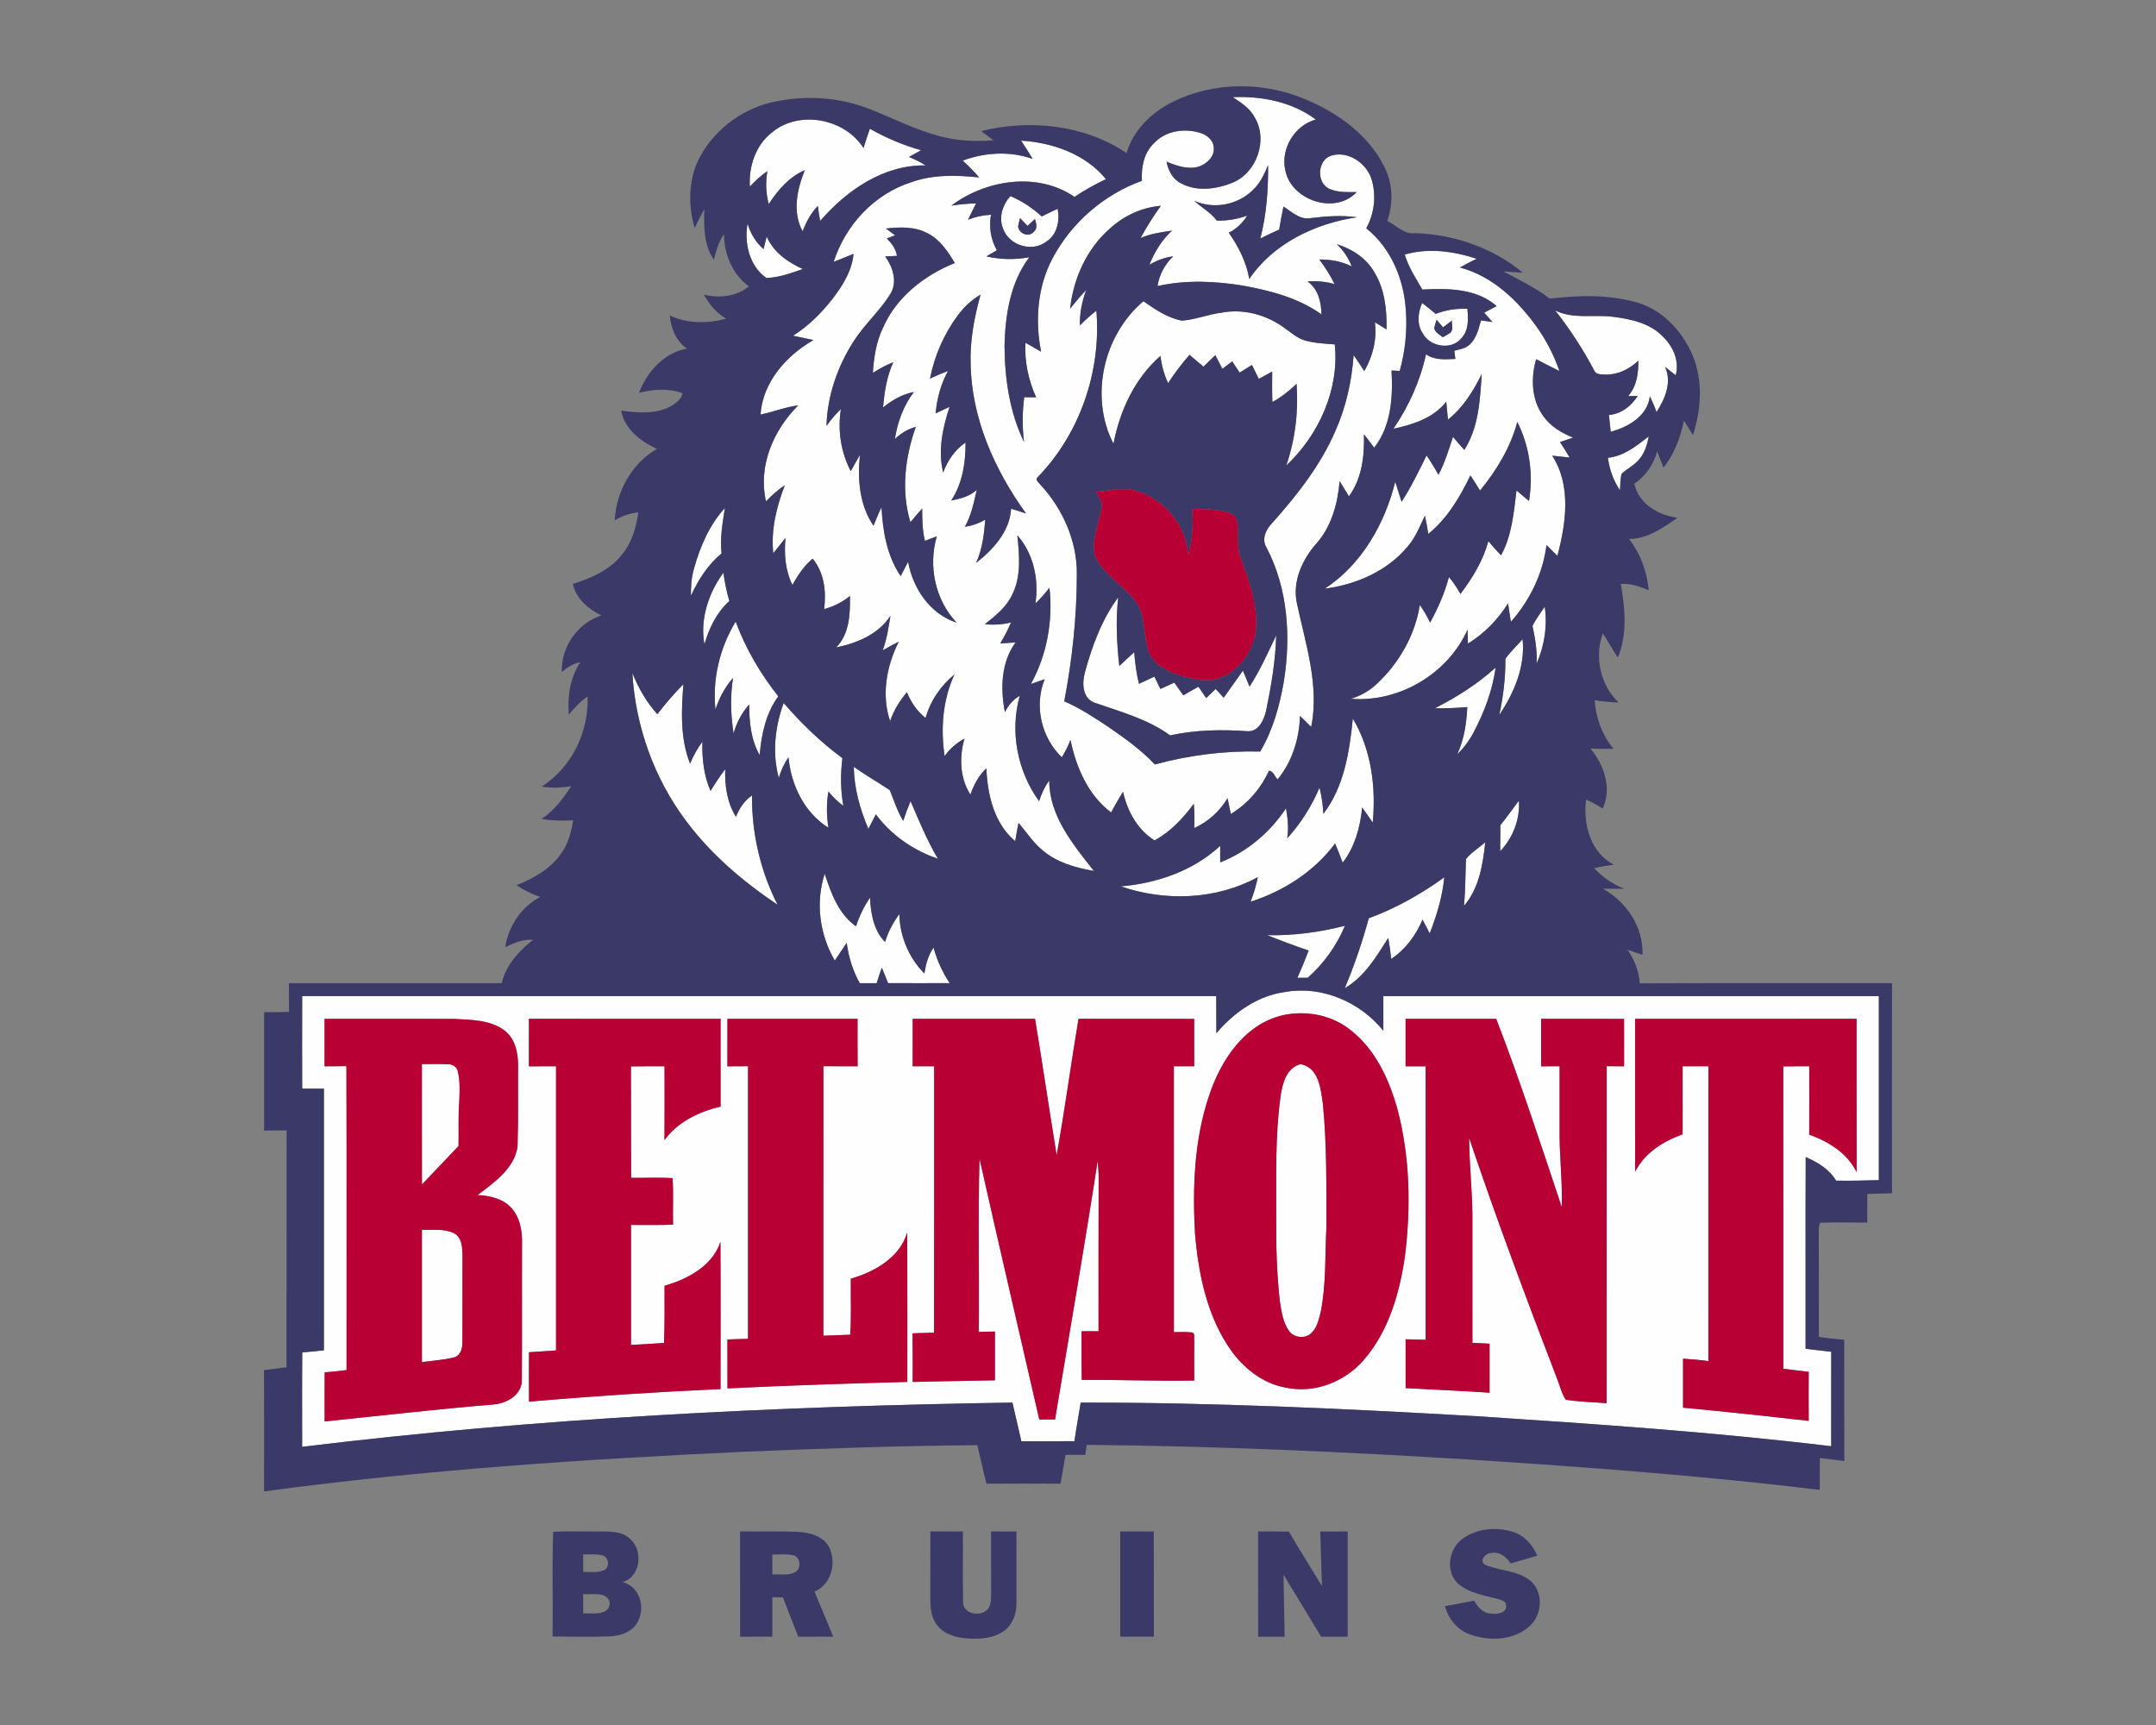 <?xml version="1.0" encoding="UTF-8"?>
<!DOCTYPE svg PUBLIC "-//W3C//DTD SVG 1.1//EN" "http://www.w3.org/Graphics/SVG/1.1/DTD/svg11.dtd">
<!-- Creator: CorelDRAW -->
<svg xmlns="http://www.w3.org/2000/svg" xml:space="preserve" width="2000px" height="1600px" version="1.1" style="shape-rendering:geometricPrecision; text-rendering:geometricPrecision; image-rendering:optimizeQuality; fill-rule:evenodd; clip-rule:evenodd"
viewBox="0 0 2000 1600"
 xmlns:xlink="http://www.w3.org/1999/xlink">
 <rect x="0" y="0" width="2000" height="1600" fill="#808080" stroke="none"/>
 <defs>
  <style type="text/css">
   <![CDATA[
    .fil1 {fill:#3B3968;fill-rule:nonzero}
    .fil2 {fill:#B80035;fill-rule:nonzero}
    .fil0 {fill:#FEFEFE;fill-rule:nonzero}
   ]]>
  </style>
 </defs>
 <g id="Capa_x0020_1">
  <g id="Belmont_x0020_Bruins.cdr">
   <path class="fil0" d="M1128.37 958.31c16.37,-19.27 38.35,-34.81 63.92,-38.24 34.13,-5.99 69.47,9.37 90.96,36.02 -0.03,-10.73 -0.05,-21.44 0,-32.17 153.22,0.02 306.41,0.02 459.64,0 0.02,56.89 -0.03,113.81 0.02,170.7 -13.23,0.35 -26.46,0.73 -39.7,0.45 -6.29,-10.66 -17.19,-17.01 -28.16,-21.87 -0.26,59.28 0,118.55 -0.12,177.83 7.9,0.92 15.83,1.93 23.8,2.78 -0.04,29.2 0,58.4 -0.04,87.62 -109.35,-13.2 -219.29,-20.66 -329.16,-27.85 -122.21,-7.01 -244.58,-12.79 -367.02,-12.62 -1.91,11.91 -4.17,23.8 -5.8,35.76 -16.44,0.21 -32.86,0.09 -49.27,0.07 -2.86,-11.94 -5.38,-23.94 -8.28,-35.85 -220.07,3.49 -440.33,14.31 -658.89,41.06 0.03,-29.2 -0.16,-58.4 0.1,-87.58 6.7,-0.54 13.4,-1.25 20.1,-1.96 0.07,-80.9 -0.03,-161.78 0.02,-242.68 -6.72,-0.03 -13.47,-0.03 -20.19,-0.05 -0.05,-28.61 -0.12,-57.22 0.02,-85.83 282.65,0.07 565.29,0.02 847.93,0.02 0.07,11.46 -0.02,22.93 0.12,34.39zm-736.98 305.1c-0.07,-40.9 -0.04,-81.8 0,-122.7 9.77,0.35 20.24,-1.35 29.42,2.97 7.87,3.92 8.13,13.68 8.2,21.35 -0.07,26.72 0.1,53.47 -0.07,80.22 0.12,5.49 -1.86,12.54 -8.04,13.84 -9.67,2.41 -19.67,2.95 -29.51,4.32zm796.54 -246.72c1.72,-11.77 5.35,-26.09 18.47,-29.65 16.98,3.02 18.7,22.74 20.75,36.61 3.8,38.32 3.21,76.96 3.24,115.45 -1.25,25.86 -0.17,52.01 -5.19,77.54 -1.7,6.98 -3.33,14.69 -8.75,19.83 -5.66,5.57 -16.02,4.51 -20.64,-1.86 -5.71,-7.97 -7.03,-18.05 -8.56,-27.46 -3.02,-26.46 -3.57,-53.14 -3.4,-79.74 0.14,-36.92 -1.02,-74.07 4.08,-110.72zm-796.51 81.96c-0.12,-37.22 -0.05,-74.44 -0.05,-111.66 8.33,0.12 16.68,-0.31 25,0.24 3.78,-0.1 7.46,2.69 8.31,6.39 2.14,9.08 1.76,18.49 1.36,27.74 -1.11,13.84 -0.38,27.74 -0.68,41.61 -11.35,11.86 -22.65,23.77 -33.94,35.68zm784.08 -231.24c24.37,0.56 48.59,-2.72 72.15,-8.73 -7.76,18.42 -19.58,35.07 -34.6,48.26 -3.18,-0.03 -6.37,-0.03 -9.53,-0.03 3.75,-8.3 7.12,-16.77 10.47,-25.23 -12.95,-4.44 -25.8,-9.18 -38.49,-14.27zm94.23 -15.69c25.05,-9.15 48.45,-22.38 70.05,-37.98 -1.72,17.93 -7,35.29 -13.51,52.01 -2.22,-4.29 -4.44,-8.56 -6.68,-12.8 -6.11,14.6 -15.8,27.64 -29.03,36.49 -0.73,-6.54 -1.63,-13.02 -2.76,-19.49 -10.97,17.39 -22.08,36.04 -40.36,46.66 8.89,-21.11 16.28,-42.79 22.29,-64.89zm-504.67 -41.25c5.83,18.06 12.85,37.29 29.01,48.73 3.07,-9.44 7.34,-18.42 13,-26.56 0.68,14.62 3.25,30.19 13.94,41.09 2.81,-9.39 7.5,-18.02 13.25,-25.9 0.41,20.49 8.75,40.59 23.24,55.12 1.32,-8.47 3.49,-16.93 8.51,-24.01 3.12,11.75 8.26,22.81 14.96,32.95 -19.06,0.05 -38.12,0.07 -57.18,-0.02 -1.86,-4.79 -3.77,-9.58 -5.78,-14.3 -1.7,4.74 -3.35,9.51 -4.78,14.37 -5.22,-0.03 -10.45,0 -15.67,0.02 -6.48,-11.6 -10.45,-24.36 -12.1,-37.53 -3.68,5.52 -7.36,11.04 -11.06,16.54 -14.06,-24.06 -18.14,-53.87 -9.34,-80.5zm594.82 -13.68c5,-6.16 12.03,-10.34 17.93,-15.6 -2.29,20.64 -5.69,42.77 -19.75,59.07 1.32,-14.46 1.25,-29.02 1.82,-43.47zm31.91 -31.35c6.02,-7.41 11.44,-15.24 17.2,-22.83 1.18,17.31 -5.5,34.43 -17.36,46.96 0.07,-8.07 0.19,-16.11 0.16,-24.13zm-599.72 -54.23c10.73,7.83 22.38,14.27 33.35,21.72 3.94,9.58 6.98,19.61 12.45,28.5 2.03,-6.21 4.27,-12.34 6.8,-18.35 7.8,18.09 15.26,36.39 25.35,53.4 -22.66,-7.6 -43.28,-21.91 -57.55,-41.16 -2.29,4.51 -4.58,9.03 -6.91,13.51 -7.76,-18.2 -13.35,-37.69 -13.49,-57.62zm462.87 -44.67c17.2,28.68 21.56,63.59 18.47,96.44 -3.26,-4.71 -6.46,-9.43 -9.84,-14.01 -1.72,18.14 -6.7,36.59 -18.06,51.16 -2.22,-5.99 -4.53,-11.91 -7.01,-17.76 -19.36,26.02 -47.79,44.21 -78.45,54.04 2.95,-7.38 5.17,-15.02 6.75,-22.81 -38.64,21.07 -85.88,22.72 -127.11,8.54 33.51,-2.76 67.24,-14.41 92.2,-37.57 -0.03,5.12 -0.03,10.23 0.02,15.35 24.98,-9.86 46.3,-27.85 61.04,-50.21 1.58,9.19 2.65,18.56 1.11,27.85 12.6,-13.75 22.67,-29.81 29.96,-46.96 2.1,7.92 3.13,16.06 3.58,24.25 19.32,-25.12 24.25,-57.65 27.34,-88.31zm-532.5 54.98c-6.25,-22.9 -3.56,-47.34 4.5,-69.44 16.35,18.87 34.42,36.32 54.51,51.16 -1.84,14.69 -1.74,29.6 0.85,44.2 -5.14,-3.84 -9.83,-8.25 -13.82,-13.3 -1.91,11.11 -1.77,22.45 -0.02,33.59 -22.41,-14.04 -34.63,-39.54 -37.01,-65.29 -4.11,5.78 -6.96,12.31 -9.01,19.08zm-135.84 -97.37c5.54,13.99 13.11,27.1 23.21,38.33 7.43,-9.79 15.45,-19.13 24.13,-27.83 -1.96,24.53 -3.02,50.26 6.18,73.59 3.04,-7.19 6.82,-14.03 11.44,-20.33 -0.38,15.54 1.25,31.32 7.55,45.69 4.27,-6.89 8.7,-13.66 13.63,-20.1 -0.47,15.28 1.72,30.94 9.95,44.13 3.12,-7.83 7.79,-15.05 14.91,-19.79 -0.35,34.96 7.83,70.29 23.75,101.4 -32.03,-21.51 -61.94,-46.89 -85.05,-77.98 -29.63,-39.46 -46.87,-87.93 -49.7,-137.11zm744.55 32.76c20.17,-10.28 39.46,-22.45 56.26,-37.71 -2.93,21.13 -10.5,41.44 -20.5,60.22 -3.92,7.5 -9.06,14.34 -15.12,20.28 6.37,-13.75 8.61,-28.85 9.34,-43.85 -9.98,0.78 -19.98,1.3 -29.98,1.06zm65.31 -45.83c4.65,-6.6 10.69,-12.12 15.97,-18.23 2.57,25.24 -7.81,49.77 -21.63,70.31 3.68,-17.14 5.83,-34.53 5.66,-52.08zm-732.78 46.99c-2.97,-28.21 4.04,-57.32 18.75,-81.52 9.27,25.08 22.98,48.38 39.56,69.35 -11.53,15.73 -15.73,35.36 -17.29,54.46 -8.18,-14.25 -9.72,-30.85 -9.67,-46.94 -6.96,7.72 -11.79,16.94 -14.53,26.94 -2.64,-17.08 -3.23,-34.41 -0.5,-51.51 -7.52,8.44 -12.78,18.53 -16.32,29.22zm769.27 -95.41c2.67,17.95 -0.3,36.32 -7.52,52.91 0.66,-11.89 -1.42,-23.54 -3.82,-35.1 3.18,-6.28 7.5,-11.94 11.34,-17.81zm-426.55 61.07c6.65,-24.51 15.67,-49.06 30.9,-69.66 -2.36,21.16 -1.41,42.58 1.04,63.69 4.55,-4.34 9.15,-8.63 13.82,-12.86 0.73,9.86 2.03,19.72 4.39,29.35 4.79,-2.22 9.55,-4.41 14.34,-6.66 1.86,3.8 3.7,7.6 5.54,11.42 4.32,-1.93 8.64,-3.87 12.93,-5.83 2.78,3.9 5.57,7.81 8.33,11.75 4.64,-2.73 9.31,-5.4 14.03,-8.02 2.36,3.54 4.76,7.05 7.17,10.57 2.9,-2.83 5.85,-5.64 8.85,-8.42 2.45,2.71 4.9,5.4 7.4,8.11 5.95,-8.4 11.94,-16.72 17.88,-25.12 2.08,4.93 4.08,9.89 6.09,14.86 9.74,-15.02 17,-31.42 24.74,-47.53 -0.61,23.66 -4.65,47.08 -9.44,70.2 -2,8.42 -7.05,19.51 -17.4,18.63 -23.85,-1.65 -48.1,-1.27 -71.54,3.89 -20.95,-15.28 -46.3,-21.98 -70.41,-30.42 -11.06,-4.15 -11.39,-18.28 -8.66,-27.95zm-352.93 -26.11c-4.32,-23.03 3.82,-47.72 17.6,-66.38 1.2,8.87 2.99,17.64 5.51,26.23 -11.81,10.59 -18.77,25.12 -23.11,40.15zm-9.67 -70.32c5.68,-20.28 14.22,-40.38 28.63,-56.06 -2.14,13.94 -4.69,27.97 -3.06,42.1 -12.74,10.38 -21.63,24.51 -28.45,39.3 -0.05,-8.52 0.43,-17.13 2.88,-25.34zm847.81 -102.7c14.82,-1.43 26.59,-11.13 37.91,-19.86 -1.56,7.29 -3.52,14.79 -8.4,20.64 -4.48,5.9 -11.41,9.08 -16.77,13.99 -1.46,4.98 -1.11,10.26 -1.65,15.35 -6.06,-9.01 -9.77,-19.34 -11.09,-30.12zm-49.01 -136.73c16.94,8.63 36.18,3.47 54.23,6.04 16.41,2.1 34.08,5.97 45.9,18.47 9.39,9.08 15.35,22.64 11.74,35.75 -3.37,-2.59 -6.67,-5.21 -9.93,-7.9 6.65,14.44 0.05,29.68 -7.88,42.01 -1.76,-5.02 -3.86,-9.91 -6.17,-14.67 -2.27,18.47 -20.08,28.52 -36.33,32.93 -0.54,-5.21 -1.11,-10.38 -1.65,-15.57 11.42,-0.99 20.8,-8.28 26.7,-17.74 -2.22,0.05 -6.67,0.17 -8.89,0.22 7.97,-8.99 9.67,-21.28 9.46,-32.86 -8.19,7.76 -18.8,13.09 -30.27,12.9 -3.7,-0.28 -9.03,0.38 -10.68,-3.89 -10.35,-19.6 -22.5,-38.28 -36.23,-55.69zm-409.69 123.74c-22.45,-43.54 -9.41,-100.91 27.81,-132.21 10.88,7.64 22.36,15.45 35.62,18.02 12.55,-0.87 24.41,-5.89 36.91,-7.4 20.01,-3.87 41.09,1.84 57.51,13.61 6.49,4.41 12.41,10.16 20.19,12.28 8.85,2.5 18.12,2.81 27.24,3.54 4.39,41.73 -14.83,84.11 -45.02,112.4 8.35,-24.32 11.46,-50.24 9.6,-75.86 -6.82,6.46 -14.11,12.48 -22.46,16.89 -0.31,-9.44 -0.23,-18.85 -0.16,-28.26 -4.15,2.29 -8.28,4.55 -12.43,6.82 -2.15,-4.3 -4.25,-8.59 -6.33,-12.91 -3.79,2.36 -7.61,4.72 -11.44,7.08 -2.28,-3.47 -4.6,-6.96 -6.88,-10.42 -3.05,2.31 -6.07,4.62 -9.11,6.91 -2.19,-4.23 -4.36,-8.45 -6.56,-12.65 -3.67,3.52 -7.38,7.06 -10.96,10.67 -4.39,-3.64 -8.71,-7.29 -13.02,-11 -7.2,8.28 -13.83,17.03 -19.82,26.23 -3.75,-7.97 -6.11,-16.48 -7.07,-25.24 -23.92,20.83 -37.72,50.79 -43.62,81.5zm270.22 -175.51c21.96,-6.37 45.36,-3.12 66.73,3.93 -5.29,2.51 -10.5,5.17 -15.55,8.1 30.36,7.94 54.06,31.01 71.82,55.9 8.66,12.33 15.55,25.85 20.46,40.1 -7.25,-3.59 -14.44,-7.22 -21.61,-10.97 -4.98,17.38 -4.39,37.48 6.49,52.57 6.67,9.72 17.1,15.81 27.81,20.19 -4.09,1.37 -8.14,2.76 -12.18,4.13 3.14,4.67 6.16,9.41 8.94,14.32 -5.37,-0.61 -10.77,-1.2 -16.15,-1.7 17.88,27.5 12.83,62.91 4.81,92.93 -3.33,-3.42 -6.7,-6.79 -10.1,-10.09 -3.3,26.49 -15.42,51.35 -33.04,71.25 -0.9,-5.7 -1.82,-11.41 -2.64,-17.12 -9.34,15.03 -22.13,28.07 -37.22,37.34 -0.1,-4.34 -0.19,-8.68 -0.29,-13 -18.42,41.07 -63.49,67.72 -108.33,64.18 8.96,-2.69 17.29,-7.31 24.08,-13.82 20.71,-19.18 35.43,-45.19 39.96,-73.17 3.61,5.17 6.84,10.59 9.48,16.35 7.38,-13.4 13.56,-27.48 17.5,-42.29 4.08,4.83 7.62,10.12 10.66,15.68 11.2,-14.76 21.02,-30.92 25.9,-48.96 3.77,4.5 7.64,8.94 11.77,13.13 10.12,-18.42 11.82,-39.72 14.36,-60.19 3.8,3.3 7.65,6.58 11.59,9.76 4.1,-24.71 0.51,-50.9 -10.88,-73.28 -6.22,23.59 -19.22,44.84 -34.53,63.64 -2.88,-4.74 -5.85,-9.44 -8.94,-14.06 -9.76,20.14 -21.44,39.96 -39.06,54.27 -0.87,-5.66 -1.96,-11.29 -3.16,-16.91 -4.81,9.93 -8.78,20.48 -16.2,28.83 -18.94,22.73 -47.79,35.14 -76.66,38.87 34.18,-22.32 55.62,-60.17 65.33,-99.12 1.99,6.16 3.9,12.34 5.9,18.5 8.94,-13.66 15.95,-28.43 23.19,-43 3.94,5.85 7.57,11.89 11.04,17.99 5.84,-11.15 9.5,-23.25 13.46,-35.16 3.4,4.1 6.89,8.13 10.52,12.05 13.4,-20.92 14.53,-46.42 16.14,-70.46 -7.72,15.9 -17.39,31.3 -31.35,42.44 -0.52,-5.57 -1.06,-11.14 -1.56,-16.7 -11.74,15.14 -30.99,21.32 -49.01,25.12 14.27,-20.88 24.81,-44.37 30.24,-69.09 8.02,5.76 17.92,4.72 27.22,4.32 -0.33,-2.55 -0.66,-5.07 -0.99,-7.57 4.93,-1.33 10.45,-2.08 14.31,-5.76 6.23,-5.8 8.17,-14.46 10.43,-22.34 2.66,0.36 8,1.06 10.66,1.42 -2.57,-2.9 -5.14,-5.78 -7.69,-8.63 3.85,-2.01 7.74,-3.99 11.56,-6.09 -18.59,-16.56 -45.48,-16.6 -68.92,-15.35 -6.04,-10.5 -12.9,-20.74 -16.3,-32.48zm-609.66 -28.76c2.65,9.18 7.62,17.43 14.82,23.76 1.03,-3.87 2,-7.76 2.94,-11.66 6.25,14.49 19.6,23.83 33.52,30.1 -10.92,3.8 -22.05,7.88 -33.73,8.3 -15.94,-10.99 -20.75,-32.26 -17.55,-50.5zm22.62 -84.49c25.26,-21.08 67.51,-12.99 84.92,14.44 1.91,-5.99 3.84,-11.98 5.92,-17.9 14.95,8.54 30.94,15.28 47.55,19.95 -3.77,2.03 -7.53,4.11 -11.23,6.23 5.28,2.26 10.57,4.65 15.38,7.85 -38.94,-0.68 -73.24,23.14 -97.79,51.49 -0.9,-4.62 -1.61,-9.27 -2.17,-13.94 -6.44,6.73 -10.83,14.96 -14.13,23.59 -9.7,-17.81 -5.17,-38.92 2.05,-56.73 -14.55,6.25 -25.07,18.47 -33.47,31.49 -2.66,-9.95 -3.02,-20.31 -1.3,-30.45 -6.03,3.96 -11.32,8.94 -16.22,14.2 -1.14,-18.66 5.35,-38.47 20.49,-50.22zm427.45 -32.76c26.96,-1.13 55.1,4.34 77.06,20.78 -19.7,5.33 -32.74,27.06 -28.33,46.96 5.4,27.96 46.28,41.82 66.26,20.31 -8.83,-0.02 -18.17,0.62 -26.3,-3.44 -11.26,-6.23 -9.91,-26.49 2.71,-30.36 15.45,-4.69 32.12,6.58 37.17,21.21 4.86,15.19 2.97,32.26 -4.72,46.2 22.98,18.28 34.94,47.27 36.73,76.07 1.44,18.92 -0.61,37.95 -5.68,56.21 -2.55,-0.12 -5.05,-0.26 -7.6,-0.4 1.37,24.63 -0.24,51.42 -16.09,71.61 -3.09,-4.2 -6.25,-8.35 -9.53,-12.38 0.59,19.93 -1.76,40.92 -13.89,57.48 -2.9,-4.72 -5.75,-9.41 -8.63,-14.11 -1.77,20.5 -7.27,41.49 -21.06,57.32 -13.57,15.14 -23.19,35.99 -18.45,56.63 8.02,37.36 20.83,75.51 13.14,114.09 -3.42,-3.46 -6.89,-6.88 -10.4,-10.21 -0.66,21.09 -7.2,42.48 -20.81,58.87 -2.64,-2.61 -3.82,-7.66 -7.95,-8.11 -7.52,16.58 -19.79,30.73 -35.4,40.17 -0.99,-4.88 -2.03,-9.77 -3.04,-14.63 -7.24,12.13 -18.05,21.87 -30.88,27.72 0.26,-7.53 0.24,-15.07 -0.4,-22.57 -9.98,13.42 -21.53,25.94 -36.44,33.99 -15.97,-9.98 -25.24,-27.2 -29.23,-45.17 -3.89,6.27 -7.54,12.73 -11.08,19.22 -21.3,-15.99 -32.46,-41.89 -37.67,-67.32 -2.19,5.62 -4.86,11.04 -8,16.21 -19.08,-18.31 -25.94,-47.84 -15.92,-72.49 -4.24,1.56 -8.51,3.07 -12.81,4.51 14.84,-27.01 20.67,-58.76 17.22,-89.3 -3.98,5.14 -8.28,10.05 -13.02,14.53 3.4,-22.06 -1.72,-46.3 -16.79,-63.22 1.93,18.24 3.75,37.79 -4.58,54.82 -5.4,11.68 -15.66,19.88 -25.52,27.67 8.12,0.85 16.28,0.33 24.2,-1.61 -2.78,6.75 -6.2,13.21 -9.95,19.49 4.74,-0.38 9.48,-0.71 14.24,-0.99 -13.53,18.56 -14.17,42.95 -9.88,64.67 3.11,-6.25 7.6,-11.72 13.78,-15.19 -9.41,33.24 -2.24,69.91 17.88,97.79 2.21,-6.81 5.16,-13.37 9.45,-19.15 -0.07,32.79 22.2,59.44 41.42,83.85 -16.93,-2.92 -34.29,-7.73 -47.6,-19.15 -8.86,-7.15 -14.9,-16.93 -22.33,-25.43 -1.18,5.64 -2.1,11.3 -3.05,16.99 -19.71,-16.54 -25.66,-43.05 -26.79,-67.63 -7.08,6.68 -11.53,15.31 -14.79,24.37 -9.93,-15.4 -10.33,-34.72 -5.52,-51.92 -7.24,4.06 -13.66,9.41 -18.37,16.28 -3.87,-25.5 -1.8,-52.22 9.12,-75.83 -12.69,10.52 -22.38,24.48 -26.79,40.42 -7.92,-6.2 -13.66,-14.6 -17.31,-23.91 -6.68,8.02 -12.36,16.89 -15.59,26.91 -8.28,-24.32 -3.33,-51.28 7.99,-73.73 -5.02,2.54 -10.05,5.21 -14.9,8.06 3.84,-10.33 5.47,-21.27 7.21,-32.12 -11.08,17.17 -31.08,25.47 -50.36,29.39 12.39,-12.55 13.09,-31.16 12.76,-47.72 -7,5.73 -15.16,9.77 -23.91,12.17 2.07,-16.27 0.14,-33.8 -10.71,-46.82 -7.97,6.7 -13.7,15.4 -18.75,24.39 -6.63,-13.54 -7.83,-28.87 -6.37,-43.68 -3.77,4.76 -7.5,9.57 -11.37,14.29 -2.29,-21.58 2.99,-43 10.68,-63 -6.48,4.13 -12.07,9.39 -17.43,14.84 -7.57,-32.58 6.87,-66.17 29.94,-88.98 -12.01,1.42 -23.19,6.21 -35.01,8.47 2.03,-30.07 23.94,-54.7 49.13,-69.08 -6.32,-1.32 -12.64,-2.67 -18.94,-4.01 14.53,-9.16 26.78,-21.52 37.23,-35.05 9.1,-12.01 17.45,-25.48 18.86,-40.86 -6.15,2.46 -12.26,5.05 -18.44,7.41 10.83,-33.97 37.55,-62.88 71.77,-73.8 20.22,-7.36 42.11,-6.7 63.17,-4.53 -4.69,-5.55 -9.86,-10.66 -15.19,-15.59 20.71,-7.72 43.87,-8.99 64.89,-1.56 -3.47,-5.73 -7.12,-11.37 -10.76,-16.98 29.11,1.79 59.84,12.5 78.69,35.75 -10.1,4.77 -19.84,10.24 -29.13,16.44 -34.3,-23.51 -82.22,-15.94 -114.21,8.07 7.57,-1.11 15.21,-1.86 22.88,-2.03 -2.55,5 -5.02,10.07 -7.5,15.12 6.82,-2.66 14.01,-4.27 21.37,-4.6 -2.1,11.28 -0.26,22.95 5.42,32.95 -3.27,1.87 -6.51,3.73 -9.71,5.69 13.06,3.02 26.6,3.21 39.79,0.82 -17.65,23.33 -22.32,53.64 -22.98,82.16 0.17,30.42 4.75,61.65 18.12,89.25 -1.79,-13.82 -1.58,-27.83 0.16,-41.63 3.68,0.02 7.36,0.07 11.04,0.12 -7.07,-15.83 -10.99,-33.24 -9.86,-50.62 4.86,2.71 9.63,5.52 14.44,8.3 -5.69,-29.1 -3.4,-60.29 10.73,-86.75 17.43,-32.95 47.77,-59.13 82.82,-71.75 -0.76,-12.43 1.79,-25.9 11.13,-34.82 10.87,-11.84 29.06,-14.34 43.8,-9.36 5.78,1.98 11.37,6.72 11.72,13.21 0.95,8.54 -6.51,15.26 -13.91,17.81 -10.15,2.97 -20.52,-0.81 -29.89,-4.58 1.56,8.21 5.66,16.25 13.47,20.07 14.6,7.9 32.5,5.5 47.36,-0.42 22.79,-9.06 33.71,-39.89 20.81,-60.98 -4.46,-8.32 -12.6,-13.49 -20.24,-18.56zm17.97 86.83l0 0c-13.96,13.35 -35.9,17.33 -53.59,9.36 6.68,6.27 15.26,10.78 20.9,18.37 9.6,0.15 19.13,-1.34 28.14,-4.67 -4.17,6.77 -9.93,12.34 -17.08,15.88 9.06,12.92 16.25,27.27 19.04,42.9 22.26,-33.02 61.23,-51.51 99.79,-57.24 -14.38,-2.06 -28.84,-0.9 -43.18,0.82 -9.77,1.75 -17.32,-6.01 -24.91,-10.75 -1.53,7.07 -2.81,14.22 -4.01,21.37 -5.9,2.64 -11.75,5.38 -17.5,8.28 5.82,-22.25 7.38,-45.29 7.24,-68.19 -3.52,8.72 -7.69,17.52 -14.84,23.87zm-131.97 35.12l0 0c-21.46,18.77 -33.85,46.27 -36.86,74.39 4.67,-6.04 9.57,-11.89 14.88,-17.38 -3.89,10.52 -6.02,21.58 -5.83,32.83 4.81,-4.88 9.89,-9.5 15.33,-13.68 4.63,56.04 -15.3,114.3 -54.72,154.66 -2.07,2.5 1.18,4.46 2.45,6.35 21,22.52 34.49,52.62 34.14,83.73 -0.05,39.41 -4.27,78.83 -11.68,117.53 14.39,6.25 27.53,14.86 40.55,23.52 15.4,10.52 30.64,21.54 43.56,35.07 31.68,-8.63 64.82,-12.83 97.68,-11.98 11.79,-19.95 18.09,-42.62 21.96,-65.31 6.58,-41.54 3.75,-86.02 -16.09,-123.79 -4.84,-7.71 -0.68,-16.81 5.05,-22.66 23.02,-25.76 44.81,-53.36 58.66,-85.27 10,-22.27 15.31,-46.4 17.07,-70.67 3.43,4.84 6.73,9.79 9.84,14.86 7.97,-13.72 11.91,-29.46 9.88,-45.31 3.64,2.15 7.25,4.37 10.83,6.63 0.33,-18.23 -1.63,-37.34 -11.42,-53.19 -7.45,-13.07 -20.73,-21.51 -34.81,-25.92 6.2,5.71 10.83,12.81 13.94,20.66 -9.36,-4.72 -19.69,-6.53 -30.1,-6.37 5.45,7.13 10.12,14.79 14.25,22.76 -8.21,-2.28 -16.7,-3.13 -25.19,-2.45 9.98,7.01 12.69,19.06 12.97,30.55 -21.27,-15.22 -47.15,-21.99 -72.51,-26.63 -26.3,-4.32 -53.47,-5.48 -79.63,0.37 1.7,-10.59 6.77,-20.21 14.58,-27.59 -7.88,0.99 -15.26,3.84 -22.08,7.83 4.77,-11.87 11.42,-23 21,-31.61 -9.93,1.28 -19.91,2.81 -29.21,6.79 5.67,-10.35 11.92,-20.33 18.83,-29.88 -17.62,1.49 -34.37,9.25 -47.32,21.16zm-207.71 -0.1l0 0c2.83,2.13 5.69,4.23 8.54,6.3 -2.57,0.97 -5.12,1.93 -7.69,2.9 4.49,4.53 8.33,9.74 9.41,16.18 -3.65,0.19 -7.28,0.38 -10.92,0.52 7.03,9.79 11.61,23.52 4.86,34.65 -9.76,15.9 -24.13,28.35 -34.17,44.09 -14.98,23.37 -24.44,50.61 -25.17,78.47 3.98,-5.57 8.32,-10.9 13.37,-15.54 -3.16,19.45 -0.02,40.02 9.15,57.52 2.83,-5.02 5.55,-10.09 8.5,-15.04 -2.36,22.5 -0.5,46.49 12.61,65.66 2.31,-5.82 4.67,-11.6 7.41,-17.24 1.16,22.22 4.98,45.22 17.81,63.94 2.24,-4.45 4.53,-8.91 6.86,-13.32 4.37,24.67 20.38,48.52 45.01,56.47 -19.93,-21.07 -26.47,-52.41 -18.4,-80.06 -3.68,1.37 -7.34,2.81 -10.97,4.25 -2.45,-9.81 -2.57,-19.96 -2.57,-29.98 -3.78,4.08 -7.38,8.35 -10.92,12.64 -8.78,-28.8 -5.03,-60.41 5,-88.4 -7.41,1.91 -13.82,6.03 -19.39,11.18 2.45,-15.69 7.93,-30.9 17.64,-43.57 -10.73,2.1 -20.28,7.52 -28.63,14.41 1.18,-14.36 3.49,-28.75 9.48,-41.98 -6.67,2.57 -12.92,6.06 -18.94,9.86 0.92,-14.32 3.07,-28.78 9.39,-41.82 12.43,-28.52 38.35,-48.66 66.63,-60.08 -6.39,-10.66 -13.68,-21.68 -25.09,-27.48 -11.85,-6.49 -25.83,-5.92 -38.81,-4.53zm66.54 80.74l0 0c-12.76,17.27 -21.53,37.39 -25.64,58.45 5.52,-2.52 11.09,-4.95 16.75,-7.1 -6.77,12.1 -10.26,25.66 -11.6,39.42 4.31,-2.06 8.65,-4.13 12.99,-6.11 -6.37,19.5 -11.01,40.54 -5.92,60.92 4.08,-11.08 10.85,-21.04 20.71,-27.79 0.21,18.59 -2.88,38 -13.28,53.81 8.47,-1.68 17.17,-3.87 23.73,-9.88 -2.73,11.69 -5.09,23.63 -11.06,34.22 6.67,-1.06 13.16,-3.09 18.92,-6.7 -1.04,13.68 -2.72,27.57 -8.5,40.19 15.85,-12.38 31.23,-29.17 32.48,-50.26 4.63,1.39 9.23,2.9 13.83,4.41 -29.2,-40.45 -50.6,-88.4 -51.38,-138.95 -0.73,-21.73 3.49,-43.17 9.18,-63.99 -8.42,4.78 -15.43,11.67 -21.21,19.36zm42.2 -80.36c-4.46,-10.52 -0.56,-22.31 6.72,-30.47 10.66,4.62 20.52,10.99 29.02,18.94 4.9,-2.46 9.83,-4.86 14.83,-7.15 2.12,11.13 -0.4,23.94 -10.47,30.47 -13.19,10.12 -34.42,3.71 -40.1,-11.79zm13.89 -2.52l0 0c0.47,6.93 10.22,10.85 14.68,5 3.65,-3.12 2.02,-7.74 0.94,-11.65 -2.29,2.12 -4.6,4.22 -6.89,6.34 -2.31,-2.41 -4.69,-4.81 -7,-7.22 -0.45,1.89 -1.3,5.64 -1.73,7.53zm374.76 71.23c4.31,3.23 8.49,6.63 12.59,10.12 9.34,-3.66 19.37,-5.19 29.39,-4.72 0.94,9.39 1.39,20.19 -5.73,27.48 -9.39,11.23 -29.11,7.71 -35.78,-4.84 -5.57,-8.39 -4.34,-19.22 -0.47,-28.04zm11.2 23.35l0 0c0.94,4.08 5,5.97 7.95,8.4 2.45,-1.25 4.83,-2.67 7.15,-4.2 2.92,-3.02 1.1,-7.53 1.29,-11.23 -2.76,2.05 -5.47,4.15 -8.16,6.25 -2,-2.36 -4.01,-4.69 -5.99,-7.03 -0.9,2.57 -1.63,5.17 -2.24,7.81zm-139.87 637.16l0 0c-35.95,7.95 -58.24,42.06 -69.04,74.96 -13.71,40.83 -15.31,84.54 -13,127.2 3.26,38.64 11.39,78.76 34.75,110.65 11.98,15.92 28.94,28.94 48.89,32.6 26.68,6.01 55.31,-5.07 72.93,-25.52 23.21,-26.73 33.24,-62.06 38.24,-96.4 5.56,-45.5 4.72,-92.37 -7.15,-136.85 -7.85,-27.7 -20.83,-55.79 -44.37,-73.53 -17.14,-13.32 -40.19,-17.54 -61.25,-13.11zm-889.45 3.47l0 0c0.03,14.69 0.03,29.39 -0.02,44.06 6.77,-0.03 13.51,-0.07 20.26,-0.17 0.33,93.95 0.05,187.92 0.14,281.89 -6.74,0.92 -13.51,1.58 -20.28,2.12 -0.15,15.17 -0.1,30.36 -0.05,45.55 51.75,-5.33 103.43,-11.32 155.27,-15.64 12.32,-0.56 27.15,-8.02 27.65,-21.91 0.35,-42.5 0,-85.03 0.19,-127.56 0.35,-11.93 -2.06,-24.88 -10.64,-33.73 -7.95,-8.16 -19.63,-10.57 -30.55,-11.15 15.24,-11.63 33.66,-24.21 36.99,-44.51 0.87,-25.22 0.37,-50.46 0.54,-75.67 0.05,-11.84 -2.76,-25.05 -12.71,-32.57 -13.4,-9.91 -30.9,-9.77 -46.8,-10.67 -40,-0.11 -79.99,0 -119.99,-0.04zm189.57 -0.03l0 0c-0.02,14.7 0,29.39 -0.02,44.09 8.39,-0.03 16.77,-0.03 25.14,-0.07 0.02,87.84 0.05,175.7 0,263.56 -8.35,0.59 -16.72,1.2 -25.07,1.7 -0.07,15.28 -0.1,30.54 0.02,45.83 59.11,-5.14 118.36,-9.01 177.64,-11.68 0.07,-45.52 0.21,-91.05 -0.07,-136.54 -7.51,22.59 -30.48,34.48 -51.87,40.75 0.07,17.67 0.19,35.34 -0.45,53 -10.21,0.69 -20.43,1.35 -30.64,1.84 0.02,-37.07 0.02,-74.18 0,-111.28 13.02,-0.05 26.02,0.21 39.01,-0.21 -0.4,-14.41 0.5,-28.85 -0.44,-43.21 -12.81,-0.78 -25.67,-0.1 -38.5,-0.31 -0.16,-34.44 0.07,-68.88 -0.14,-103.31 10.4,-0.17 20.78,-0.1 31.18,-0.12 0,22.81 0.1,45.64 -0.07,68.47 12.34,-16.98 32.06,-26.46 52.06,-31.04 0,-27.15 -0.03,-54.29 0.02,-81.44 -59.27,0 -118.55,0.04 -177.8,-0.03zm184.12 0.03l0 0c0,14.67 0.03,29.36 -0.02,44.06 6.37,-0.03 12.76,-0.05 19.13,-0.1 0.02,84.28 0.07,168.56 0,252.83 -6.39,0.17 -12.76,0.4 -19.13,0.59 0.05,15.12 0,30.24 0.05,45.38 55.59,-2.68 111.21,-4.55 166.85,-5.99 -0.07,-46.18 0.12,-92.36 -0.07,-138.55 -7.12,23.42 -30.24,36.42 -52.34,42.79 -0.26,17.31 0.61,34.65 -0.57,51.96 -8.3,0.26 -16.6,0.76 -24.9,0.95 0.04,-83.31 -0.03,-166.62 0.02,-249.96 10.59,0.07 21.18,0.07 31.77,0.05 -0.14,-14.67 -0.09,-29.34 -0.05,-43.99 -40.26,-0.05 -80.5,0 -120.74,-0.02zm171.86 0l0 0c0,14.67 0.05,29.36 -0.05,44.03 6.65,0 13.3,-0.02 19.96,-0.02 -0.05,82.34 0.14,164.71 -0.1,247.07 -6.65,0.19 -13.28,0.43 -19.93,0.62 0.24,15.05 0.07,30.1 0.12,45.12 25.45,-0.75 50.88,-0.99 76.33,-1.53 -0.03,-15.07 -0.03,-30.15 0,-45.22 -5.03,0.05 -10.05,0.14 -15.05,0.33 0.59,-53.56 -0.85,-107.16 0.73,-160.67 18.09,80.69 36.98,161.21 55.4,241.83 4.86,0 9.75,0 14.65,0.03 13.35,-79.84 27.15,-159.62 39.51,-239.62 0.52,4.97 0.92,10 0.94,15.05 -0.23,47.57 -0.04,95.17 -0.11,142.74 -5.26,-0.02 -10.48,-0.04 -15.71,0 0.04,15.05 -0.1,30.1 0.09,45.15 34.82,-0.33 69.63,1.27 104.42,0.57 -0.16,-12.5 -0.05,-25.01 -0.02,-37.48 -0.57,-2.39 1.15,-6.25 -2.08,-7.15 -5.59,-0.59 -11.2,-0.28 -16.79,-0.26 -0.03,-82.2 0,-164.38 -0.03,-246.58 6.28,0 12.58,0 18.87,-0.02 -0.04,-14.65 -0.04,-29.3 -0.02,-43.95 -35.76,-0.11 -71.54,0.03 -107.3,-0.07 -7.07,42.11 -12.71,84.49 -20.28,126.5 -6.89,-42.15 -13.07,-84.39 -20.05,-126.52 -37.83,0.14 -75.67,0.02 -113.5,0.05zm457.23 0.02l0 0c0.07,14.67 0.05,29.34 0,44.01 6.21,-0.02 12.39,0 18.61,0.05 -0.07,84.54 -0.04,169.05 -0.02,253.59 -6.2,-0.15 -12.38,-0.29 -18.56,-0.43 0.02,15.1 0,30.19 0.02,45.29 25.95,1.39 51.92,2.52 77.86,4.24 0,-15.16 0.03,-30.33 0,-45.47 -5.33,-0.29 -10.61,-0.54 -15.9,-0.78 -0.02,-39.34 0.05,-78.71 -0.02,-118.08 -0.19,-24.03 -2.9,-47.97 -3.04,-72.01 25.16,74.65 52.83,148.46 81.04,222 2.95,6.89 4.44,14.6 8.61,20.88 12.53,1.96 25.24,2.17 37.88,3.21 0.12,-104.19 -0.02,-208.37 0.07,-312.56 5.38,0.03 10.76,0.05 16.16,0.05 -0.07,-14.67 -0.05,-29.32 -0.02,-43.97 -25.66,-0.09 -51.3,0 -76.97,-0.04 0.03,14.67 0.05,29.36 0,44.06 5.71,-0.03 11.42,-0.05 17.15,-0.07 0.05,19.38 0.02,38.77 0,58.16 -0.35,24.18 2.81,48.28 2.01,72.49 -19.53,-58.45 -38.59,-117.11 -60.81,-174.62 -28.02,-0.02 -56.04,-0.02 -84.07,0zm212.95 141.78l0 0c8.84,-17.45 26.06,-28.3 44.01,-34.65 0.03,-21.06 -0.02,-42.12 0.03,-63.16 7.97,0.02 15.92,0.04 23.91,0.04 -0.07,91.14 -0.04,182.28 -0.02,273.42 -7.81,-1.1 -15.66,-1.72 -23.49,-2.26 -0.03,15.14 -0.03,30.31 0,45.48 38.89,3.61 77.76,7.85 116.59,12.22 -0.12,-15.17 -0.12,-30.31 0,-45.48 -7.88,-0.94 -15.73,-1.94 -23.59,-2.83 -0.07,-93.48 0.07,-186.95 -0.07,-280.43 8.04,-0.16 16.09,-0.14 24.15,-0.12 0,21.14 0.07,42.25 -0.04,63.38 17.92,6.37 35.33,17.15 43.99,34.77 -0.17,-47.41 -0.03,-94.8 -0.08,-142.21 -68.47,0.05 -136.92,0.05 -205.37,0.03 0,47.27 0.05,94.53 -0.02,141.8z"/>
   <path class="fil1" d="M686.56 1420.43c17.69,0.33 35.43,-0.36 53.12,0.35 10.99,0.62 23.85,3.75 29.44,14.25 7.12,14.55 2.17,34.65 -13.54,41.21 5.92,13.89 11.53,27.92 17.4,41.84 -10.82,0.02 -21.65,0.02 -32.47,0.05 -4.79,-12.15 -9.58,-24.3 -14.23,-36.47 -3.28,-0.09 -6.55,-0.17 -9.81,-0.19 -0.02,12.2 -0.02,24.39 0,36.59 -9.98,0.07 -19.95,0.02 -29.95,0.07 0.04,-32.55 -0.03,-65.13 0.04,-97.7zm480.52 0.07c9.5,0 19.03,-0.05 28.56,0.12 9.96,16.96 20.36,33.68 30.64,50.47 -0.45,-16.86 -0.99,-33.7 -1.53,-50.54 8.47,-0.07 16.96,-0.05 25.43,-0.07 0,32.55 -0.03,65.1 0.02,97.65 -8.21,-0.05 -16.39,-0.05 -24.6,0 -11.8,-19.13 -23.21,-38.47 -34.98,-57.6 0.33,19.2 0.71,38.42 1.08,57.64 -8.2,-0.09 -16.39,-0.09 -24.57,-0.02 -0.07,-32.55 0,-65.1 -0.05,-97.65zm-127.89 0c10.35,0 20.73,0 31.09,-0.02 0.16,32.52 0,65.05 0.09,97.58 -10.4,0.07 -20.8,0.04 -31.18,0.04 0.07,-32.55 0.05,-65.07 0,-97.6zm-176.15 -0.07c10.07,0.09 20.12,0.09 30.19,0.02 0.19,21.75 -0.3,43.54 0.17,65.29 -0.29,12.03 17.71,14.6 23.68,5.85 2.64,-4.65 2.26,-10.14 2.38,-15.26 -0.14,-18.63 -0.05,-37.24 -0.09,-55.85 7.85,0 15.68,0.02 23.54,0.07 -0.03,21.77 -0.03,43.56 0.02,65.36 0.31,9.97 -3.14,20.78 -11.56,26.79 -9.64,6.96 -22.19,7.83 -33.68,7.08 -9.95,-0.8 -20.78,-3.35 -27.53,-11.28 -5.96,-6.72 -7.24,-16.13 -7.14,-24.79 0.04,-21.11 0.02,-42.19 0.02,-63.28zm494.39 6.3c13.28,-9.25 31.25,-10.64 46.39,-5.74 10.5,3.28 17.95,12.13 22.25,21.92 -8.19,2.54 -16.45,4.83 -24.68,7.19 -4.05,-5.97 -10.4,-11.23 -18.14,-9.62 -5.07,-0.07 -11.48,7.03 -5.7,10.8 13.61,5.97 30.07,5.12 42.05,14.84 12.27,10.3 11.28,31.18 -0.23,41.75 -14.75,13.91 -37.81,14.67 -56.05,8.04 -11.53,-4.22 -19.83,-14.44 -22.88,-26.16 9.01,-1.75 18.09,-3.23 27.08,-5.09 3.33,6.03 8.38,11.98 15.92,12.02 5.43,0.85 15.36,-0.73 13.59,-8.27 -0.02,-3.26 -3.82,-3.97 -6.16,-4.91 -13.37,-3.77 -28.49,-5.45 -39.08,-15.36 -11.46,-11.72 -7.38,-32.55 5.64,-41.41zm-27.01 -1122.35c0.61,-2.64 1.34,-5.24 2.24,-7.81 1.98,2.34 3.99,4.67 5.99,7.03 2.69,-2.1 5.4,-4.2 8.16,-6.25 -0.19,3.7 1.63,8.21 -1.29,11.23 -2.32,1.53 -4.7,2.95 -7.15,4.2 -2.95,-2.43 -7.01,-4.32 -7.95,-8.4zm-442.05 -11.7c5.78,-7.69 12.79,-14.58 21.21,-19.36 -5.69,20.82 -9.91,42.26 -9.18,63.99 0.78,50.55 22.18,98.5 51.38,138.95 -4.6,-1.51 -9.2,-3.02 -13.83,-4.41 -1.25,21.09 -16.63,37.88 -32.48,50.26 5.78,-12.62 7.46,-26.51 8.5,-40.19 -5.76,3.61 -12.25,5.64 -18.92,6.7 5.97,-10.59 8.33,-22.53 11.06,-34.22 -6.56,6.01 -15.26,8.2 -23.73,9.88 10.4,-15.81 13.49,-35.22 13.28,-53.81 -9.86,6.75 -16.63,16.71 -20.71,27.79 -5.09,-20.38 -0.45,-41.42 5.92,-60.92 -4.34,1.98 -8.68,4.05 -12.99,6.11 1.34,-13.76 4.83,-27.32 11.6,-39.42 -5.66,2.15 -11.23,4.58 -16.75,7.1 4.11,-21.06 12.88,-41.18 25.64,-58.45zm-66.54 -80.74c12.98,-1.39 26.96,-1.96 38.81,4.53 11.41,5.8 18.7,16.82 25.09,27.48 -28.28,11.42 -54.2,31.56 -66.63,60.08 -6.32,13.04 -8.47,27.5 -9.39,41.82 6.02,-3.8 12.27,-7.29 18.94,-9.86 -5.99,13.23 -8.3,27.62 -9.48,41.98 8.35,-6.89 17.9,-12.31 28.63,-14.41 -9.71,12.67 -15.19,27.88 -17.64,43.57 5.57,-5.15 11.98,-9.27 19.39,-11.18 -10.03,27.99 -13.78,59.6 -5,88.4 3.54,-4.29 7.14,-8.56 10.92,-12.64 0,10.02 0.12,20.17 2.57,29.98 3.63,-1.44 7.29,-2.88 10.97,-4.25 -8.07,27.65 -1.53,58.99 18.4,80.06 -24.63,-7.95 -40.64,-31.8 -45.01,-56.47 -2.33,4.41 -4.62,8.87 -6.86,13.32 -12.83,-18.72 -16.65,-41.72 -17.81,-63.94 -2.74,5.64 -5.1,11.42 -7.41,17.24 -13.11,-19.17 -14.97,-43.16 -12.61,-65.66 -2.95,4.95 -5.67,10.02 -8.5,15.04 -9.17,-17.5 -12.31,-38.07 -9.15,-57.52 -5.05,4.64 -9.39,9.97 -13.37,15.54 0.73,-27.86 10.19,-55.1 25.17,-78.47 10.04,-15.74 24.41,-28.19 34.17,-44.09 6.75,-11.13 2.17,-24.86 -4.86,-34.65 3.64,-0.14 7.27,-0.33 10.92,-0.52 -1.08,-6.44 -4.92,-11.65 -9.41,-16.18 2.57,-0.97 5.12,-1.93 7.69,-2.9 -2.85,-2.07 -5.71,-4.17 -8.54,-6.3zm122.63 -2.14c0.43,-1.89 1.28,-5.64 1.73,-7.53 2.31,2.41 4.69,4.81 7,7.22 2.29,-2.12 4.6,-4.22 6.89,-6.34 1.08,3.91 2.71,8.53 -0.94,11.65 -4.46,5.85 -14.21,1.93 -14.68,-5zm217.05 -32.88c7.15,-6.35 11.32,-15.15 14.84,-23.87 0.14,22.9 -1.42,45.94 -7.24,68.19 5.75,-2.9 11.6,-5.64 17.5,-8.28 1.2,-7.15 2.48,-14.3 4.01,-21.37 7.59,4.74 15.14,12.5 24.91,10.75 14.34,-1.72 28.8,-2.88 43.18,-0.82 -38.56,5.73 -77.53,24.22 -99.79,57.24 -2.79,-15.63 -9.98,-29.98 -19.04,-42.9 7.15,-3.54 12.91,-9.11 17.08,-15.88 -9.01,3.33 -18.54,4.82 -28.14,4.67 -5.64,-7.59 -14.22,-12.1 -20.9,-18.37 17.69,7.97 39.63,3.99 53.59,-9.36zm-73.33 -82.56c37.93,-18.73 83.97,-18.77 122.7,-2.26 30.24,12.57 59.09,33.23 73.64,63.35 7.66,15.33 8.02,33.4 2.38,49.44 8.4,4.06 15.45,12.69 25.62,11.37 36.06,1.08 72.32,13.47 100.19,36.7 -6.08,-0.31 -12.12,-0.75 -18.16,-1.23 14.6,7.88 29.79,14.89 42.91,25.22 25.83,-3 52.45,-3.85 77.81,2.74 25.26,5.89 44.98,26.46 54.79,49.83 9.98,23.54 8,50.24 0.4,74.16 -2.57,-4.62 -5.42,-9.05 -8.39,-13.42 -3.26,15.64 -8.87,30.9 -18.97,43.47 -1.88,-5.09 -3.82,-10.14 -5.82,-15.19 -3.21,12.31 -10.8,22.98 -21.23,30.17 4.15,18.66 22.24,29.25 40.07,31.49 -13.39,9.48 -27.8,19.58 -44.91,19.74 10.64,13.64 16.59,30.4 18.24,47.53 -8.26,-3.4 -16.82,-6.53 -25.9,-5.83 3.91,22.51 6.27,46.59 -2.76,68.24 -5.05,-7.19 -8.99,-15.1 -13.94,-22.34 -7.95,21.87 -2.34,47.91 14.62,63.97 -7.45,0.07 -14.83,-0.89 -22.17,-2.12 1.04,16.42 6.86,32.46 17.46,45.14 -7.13,0.22 -14.25,0.12 -21.35,-0.23 12.57,15.26 20.14,36.68 11.3,55.69 -4.86,-3.23 -10,-6.02 -15.36,-8.28 -3.02,22.64 4.04,49.06 25.64,60.29 -6.11,0.87 -12.17,1.88 -18.18,3.21 7.8,8.49 17.38,15.14 28.23,19.2 -6.72,-0.05 -13.47,-0.1 -20.17,-0.12 22.03,12.22 37.74,35.69 36.75,61.39 -4.62,-1.62 -9.24,-3.18 -13.82,-4.74 6.34,9.25 10.59,19.79 11.32,31.12 78,-0.29 155.98,-0.05 233.99,-0.15 -0.1,64.96 -0.05,129.94 -0.03,194.9 -7.66,0.12 -15.31,0.43 -22.95,0.64 0,8.82 0.02,17.67 0.05,26.49 -14.55,0.19 -29.13,-0.4 -43.69,0.21 -1.88,3.73 -1.08,8.12 -1.32,12.17 0.17,31.23 0.05,62.44 0.08,93.67 7.78,1.25 15.61,2.05 23.49,2.71 0.16,37.5 -0.07,74.98 0.12,112.46 -7.58,-0.89 -15.12,-1.98 -22.69,-2.8 -0.08,9.85 -0.03,19.71 -0.08,29.57 -107.41,-13.04 -215.37,-21.04 -323.33,-28.04 -118.76,-7.29 -237.69,-12.69 -356.68,-13.71 -0.45,3.07 -0.85,6.16 -1.25,9.25 -6.16,0 -12.29,0 -18.42,0.05 -1.54,8.89 -2.95,17.81 -4.63,26.7 -22.9,-0.12 -45.8,-0.14 -68.68,0.02 -3.04,-11.86 -5.69,-23.8 -8.42,-35.71 -71.54,0.47 -143.06,3.07 -214.55,5.97 -149.42,6.98 -298.9,16.79 -447.19,36.91 0.02,-37.52 0.17,-75.03 -0.05,-112.53 6.99,-0.9 13.97,-1.75 20.95,-2.62 0.09,-73.24 0.02,-146.45 0.05,-219.69 -6.99,0.02 -13.94,0.02 -20.9,0.05 0.02,-36.59 0,-73.19 0,-109.78 7.71,0.05 15.42,0 23.14,-0.23 0,-8.87 0,-17.76 -0.12,-26.61 65.78,-0.07 131.57,-0.02 197.38,-0.02 3.96,-16.82 15.92,-29.84 29.13,-40.19 -9.25,-0.9 -17.74,2.97 -25.85,6.79 2.9,-19.41 14.92,-37.29 32.33,-46.54 -7.66,-2.85 -15.09,-6.32 -21.84,-10.94 15.57,-6.21 30.92,-14.72 40.85,-28.64 6.91,-9.15 9.93,-20.45 11.68,-31.58 -9.84,0.71 -19.72,0.35 -29.44,-1.21 11.7,-7.52 20,-18.84 27.55,-30.28 -9.03,1.23 -18.18,1.89 -27.22,0.21 27.91,-17.71 43.62,-50.85 42.53,-83.54 -6.79,4.5 -12.15,10.63 -17.43,16.77 -1.49,-16.89 1.16,-34.25 10.71,-48.57 -6.63,1.16 -12.24,4.77 -17.2,9.15 -0.94,-23.25 14.56,-45.45 36.75,-52.48 -12.1,-5.87 -23.59,-15.54 -26.53,-29.29 17.03,-5.26 34.39,-12.83 45.61,-27.27 9.11,-11.02 13.24,-25.1 15.08,-39.04 -7.81,0.66 -15.17,3.42 -21.89,7.36 1.39,-26.68 15.78,-52.86 39.22,-66.23 -14.98,-7.05 -30,-18.07 -33.16,-35.48 16.04,2.03 33.94,3.64 48.26,-5.44 3.63,-2.67 8.09,-5.9 8.49,-10.76 -12.88,-4.86 -27.24,-3.63 -40.33,-0.31 7.4,-19.41 23.46,-37.43 44.69,-41.06 -10.35,-6.79 -14.95,-18.92 -16.06,-30.76 16.3,7.69 35.14,7.69 52.29,3.02 -9.03,-5.26 -15.64,-13.44 -20.73,-22.41 14.34,3.75 30.1,1.82 41.89,-7.55 -15.33,-11.15 -22.97,-29.79 -23.19,-48.4 -4.95,7.06 -7.33,15.34 -9.31,23.59 -9.72,-13.59 -9.2,-30.78 -9.01,-46.68 -3.16,5.66 -5.99,11.49 -8.89,17.29 -6.47,-22.17 -5.74,-47.15 5.82,-67.55 14.62,-25.85 41.18,-44.63 70.38,-49.98 28.83,-5.76 59.42,-3.47 86.78,7.47 21.44,8.47 42.1,19.13 64.51,24.98 16.16,4.25 33.05,5.24 49.68,3.75 -3.78,-2.9 -7.57,-5.7 -11.37,-8.53 44.98,-11.23 95.88,-5.93 134.82,20.37 6.32,-21.46 23.47,-38 43.19,-47.62zm55.36 -4.27l0 0c7.64,5.07 15.78,10.24 20.24,18.56 12.9,21.09 1.98,51.92 -20.81,60.98 -14.86,5.92 -32.76,8.32 -47.36,0.42 -7.81,-3.82 -11.91,-11.86 -13.47,-20.07 9.37,3.77 19.74,7.55 29.89,4.58 7.4,-2.55 14.86,-9.27 13.91,-17.81 -0.35,-6.49 -5.94,-11.23 -11.72,-13.21 -14.74,-4.98 -32.93,-2.48 -43.8,9.36 -9.34,8.92 -11.89,22.39 -11.13,34.82 -35.05,12.62 -65.39,38.8 -82.82,71.75 -14.13,26.46 -16.42,57.65 -10.73,86.75 -4.81,-2.78 -9.58,-5.59 -14.44,-8.3 -1.13,17.38 2.79,34.79 9.86,50.62 -3.68,-0.05 -7.36,-0.1 -11.04,-0.12 -1.74,13.8 -1.95,27.81 -0.16,41.63 -13.37,-27.6 -17.95,-58.83 -18.12,-89.25 0.66,-28.52 5.33,-58.83 22.98,-82.16 -13.19,2.39 -26.73,2.2 -39.79,-0.82 3.2,-1.96 6.44,-3.82 9.71,-5.69 -5.68,-10 -7.52,-21.67 -5.42,-32.95 -7.36,0.33 -14.55,1.94 -21.37,4.6 2.48,-5.05 4.95,-10.12 7.5,-15.12 -7.67,0.17 -15.31,0.92 -22.88,2.03 31.99,-24.01 79.91,-31.58 114.21,-8.07 9.29,-6.2 19.03,-11.67 29.13,-16.44 -18.85,-23.25 -49.58,-33.96 -78.69,-35.75 3.64,5.61 7.29,11.25 10.76,16.98 -21.02,-7.43 -44.18,-6.16 -64.89,1.56 5.33,4.93 10.5,10.04 15.19,15.59 -21.06,-2.17 -42.95,-2.83 -63.17,4.53 -34.22,10.92 -60.94,39.83 -71.77,73.8 6.18,-2.36 12.29,-4.95 18.44,-7.41 -1.41,15.38 -9.76,28.85 -18.86,40.86 -10.45,13.53 -22.7,25.89 -37.23,35.05 6.3,1.34 12.62,2.69 18.94,4.01 -25.19,14.38 -47.1,39.01 -49.13,69.08 11.82,-2.26 23,-7.05 35.01,-8.47 -23.07,22.81 -37.51,56.4 -29.94,88.98 5.36,-5.45 10.95,-10.71 17.43,-14.84 -7.69,20 -12.97,41.42 -10.68,63 3.87,-4.72 7.6,-9.53 11.37,-14.29 -1.46,14.81 -0.26,30.14 6.37,43.68 5.05,-8.99 10.78,-17.69 18.75,-24.39 10.85,13.02 12.78,30.55 10.71,46.82 8.75,-2.4 16.91,-6.44 23.91,-12.17 0.33,16.56 -0.37,35.17 -12.76,47.72 19.28,-3.92 39.28,-12.22 50.36,-29.39 -1.74,10.85 -3.37,21.79 -7.21,32.12 4.85,-2.85 9.88,-5.52 14.9,-8.06 -11.32,22.45 -16.27,49.41 -7.99,73.73 3.23,-10.02 8.91,-18.89 15.59,-26.91 3.65,9.31 9.39,17.71 17.31,23.91 4.41,-15.94 14.1,-29.9 26.79,-40.42 -10.92,23.61 -12.99,50.33 -9.12,75.83 4.71,-6.87 11.13,-12.22 18.37,-16.28 -4.81,17.2 -4.41,36.52 5.52,51.92 3.26,-9.06 7.71,-17.69 14.79,-24.37 1.13,24.58 7.08,51.09 26.79,67.63 0.95,-5.69 1.87,-11.35 3.05,-16.99 7.43,8.5 13.47,18.28 22.33,25.43 13.31,11.42 30.67,16.23 47.6,19.15 -19.22,-24.41 -41.49,-51.06 -41.42,-83.85 -4.29,5.78 -7.24,12.34 -9.45,19.15 -20.12,-27.88 -27.29,-64.55 -17.88,-97.79 -6.18,3.47 -10.67,8.94 -13.78,15.19 -4.29,-21.72 -3.65,-46.11 9.88,-64.67 -4.76,0.28 -9.5,0.61 -14.24,0.99 3.75,-6.28 7.17,-12.74 9.95,-19.49 -7.92,1.94 -16.08,2.46 -24.2,1.61 9.86,-7.79 20.12,-15.99 25.52,-27.67 8.33,-17.03 6.51,-36.58 4.58,-54.82 15.07,16.92 20.19,41.16 16.79,63.22 4.74,-4.48 9.04,-9.39 13.02,-14.53 3.45,30.54 -2.38,62.29 -17.22,89.3 4.3,-1.44 8.57,-2.95 12.81,-4.51 -10.02,24.65 -3.16,54.18 15.92,72.49 3.14,-5.17 5.81,-10.59 8,-16.21 5.21,25.43 16.37,51.33 37.67,67.32 3.54,-6.49 7.19,-12.95 11.08,-19.22 3.99,17.97 13.26,35.19 29.23,45.17 14.91,-8.05 26.46,-20.57 36.44,-33.99 0.64,7.5 0.66,15.04 0.4,22.57 12.83,-5.85 23.64,-15.59 30.88,-27.72 1.01,4.86 2.05,9.75 3.04,14.63 15.61,-9.44 27.88,-23.59 35.4,-40.17 4.13,0.45 5.31,5.5 7.95,8.11 13.61,-16.39 20.15,-37.78 20.81,-58.87 3.51,3.33 6.98,6.75 10.4,10.21 7.69,-38.58 -5.12,-76.73 -13.14,-114.09 -4.74,-20.64 4.88,-41.49 18.45,-56.63 13.79,-15.83 19.29,-36.82 21.06,-57.32 2.88,4.7 5.73,9.39 8.63,14.11 12.13,-16.56 14.48,-37.55 13.89,-57.48 3.28,4.03 6.44,8.18 9.53,12.38 15.85,-20.19 17.46,-46.98 16.09,-71.61 2.55,0.14 5.05,0.28 7.6,0.4 5.07,-18.26 7.12,-37.29 5.68,-56.21 -1.79,-28.8 -13.75,-57.79 -36.73,-76.07 7.69,-13.94 9.58,-31.01 4.72,-46.2 -5.05,-14.63 -21.72,-25.9 -37.17,-21.21 -12.62,3.87 -13.97,24.13 -2.71,30.36 8.13,4.06 17.47,3.42 26.3,3.44 -19.98,21.51 -60.86,7.65 -66.26,-20.31 -4.41,-19.9 8.63,-41.63 28.33,-46.96 -21.96,-16.44 -50.1,-21.91 -77.06,-20.78zm-427.45 32.76l0 0c-15.14,11.75 -21.63,31.56 -20.49,50.22 4.9,-5.26 10.19,-10.24 16.22,-14.2 -1.72,10.14 -1.36,20.5 1.3,30.45 8.4,-13.02 18.92,-25.24 33.47,-31.49 -7.22,17.81 -11.75,38.92 -2.05,56.73 3.3,-8.63 7.69,-16.86 14.13,-23.59 0.56,4.67 1.27,9.32 2.17,13.94 24.55,-28.35 58.85,-52.17 97.79,-51.49 -4.81,-3.2 -10.1,-5.59 -15.38,-7.85 3.7,-2.12 7.46,-4.2 11.23,-6.23 -16.61,-4.67 -32.6,-11.41 -47.55,-19.95 -2.08,5.92 -4.01,11.91 -5.92,17.9 -17.41,-27.43 -59.66,-35.52 -84.92,-14.44zm214.48 89.47l0 0c5.68,15.5 26.91,21.91 40.1,11.79 10.07,-6.53 12.59,-19.34 10.47,-30.47 -5,2.29 -9.93,4.69 -14.83,7.15 -8.5,-7.95 -18.36,-14.32 -29.02,-18.94 -7.28,8.16 -11.18,19.95 -6.72,30.47zm-237.1 -4.98l0 0c-3.2,18.24 1.61,39.51 17.55,50.5 11.68,-0.42 22.81,-4.5 33.73,-8.3 -13.92,-6.27 -27.27,-15.61 -33.52,-30.1 -0.94,3.9 -1.91,7.79 -2.94,11.66 -7.2,-6.33 -12.17,-14.58 -14.82,-23.76zm609.66 28.76l0 0c3.4,11.74 10.26,21.98 16.3,32.48 23.44,-1.25 50.33,-1.21 68.92,15.35 -3.82,2.1 -7.71,4.08 -11.56,6.09 2.55,2.85 5.12,5.73 7.69,8.63 -2.66,-0.36 -8,-1.06 -10.66,-1.42 -2.26,7.88 -4.2,16.54 -10.43,22.34 -3.86,3.68 -9.38,4.43 -14.31,5.76 0.33,2.5 0.66,5.02 0.99,7.57 -9.3,0.4 -19.2,1.44 -27.22,-4.32 -5.43,24.72 -15.97,48.21 -30.24,69.09 18.02,-3.8 37.27,-9.98 49.01,-25.12 0.5,5.56 1.04,11.13 1.56,16.7 13.96,-11.14 23.63,-26.54 31.35,-42.44 -1.61,24.04 -2.74,49.54 -16.14,70.46 -3.63,-3.92 -7.12,-7.95 -10.52,-12.05 -3.96,11.91 -7.62,24.01 -13.46,35.16 -3.47,-6.1 -7.1,-12.14 -11.04,-17.99 -7.24,14.57 -14.25,29.34 -23.19,43 -2,-6.16 -3.91,-12.34 -5.9,-18.5 -9.71,38.95 -31.15,76.8 -65.33,99.12 28.87,-3.73 57.72,-16.14 76.66,-38.87 7.42,-8.35 11.39,-18.9 16.2,-28.83 1.2,5.62 2.29,11.25 3.16,16.91 17.62,-14.31 29.3,-34.13 39.06,-54.27 3.09,4.62 6.06,9.32 8.94,14.06 15.31,-18.8 28.31,-40.05 34.53,-63.64 11.39,22.38 14.98,48.57 10.88,73.28 -3.94,-3.18 -7.79,-6.46 -11.59,-9.76 -2.54,20.47 -4.24,41.77 -14.36,60.19 -4.13,-4.19 -8,-8.63 -11.77,-13.13 -4.88,18.04 -14.7,34.2 -25.9,48.96 -3.04,-5.56 -6.58,-10.85 -10.66,-15.68 -3.94,14.81 -10.12,28.89 -17.5,42.29 -2.64,-5.76 -5.87,-11.18 -9.48,-16.35 -4.53,27.98 -19.25,53.99 -39.96,73.17 -6.79,6.51 -15.12,11.13 -24.08,13.82 44.84,3.54 89.91,-23.11 108.33,-64.18 0.1,4.32 0.19,8.66 0.29,13 15.09,-9.27 27.88,-22.31 37.22,-37.34 0.82,5.71 1.74,11.42 2.64,17.12 17.62,-19.9 29.74,-44.76 33.04,-71.25 3.4,3.3 6.77,6.67 10.1,10.09 8.02,-30.02 13.07,-65.43 -4.81,-92.93 5.38,0.5 10.78,1.09 16.15,1.7 -2.78,-4.91 -5.8,-9.65 -8.94,-14.32 4.04,-1.37 8.09,-2.76 12.18,-4.13 -10.71,-4.38 -21.14,-10.47 -27.81,-20.19 -10.88,-15.09 -11.47,-35.19 -6.49,-52.57 7.17,3.75 14.36,7.38 21.61,10.97 -4.91,-14.25 -11.8,-27.77 -20.46,-40.1 -17.76,-24.89 -41.46,-47.96 -71.82,-55.9 5.05,-2.93 10.26,-5.59 15.55,-8.1 -21.37,-7.05 -44.77,-10.3 -66.73,-3.93zm16.09 44.93l0 0c-3.87,8.82 -5.1,19.65 0.47,28.04 6.67,12.55 26.39,16.07 35.78,4.84 7.12,-7.29 6.67,-18.09 5.73,-27.48 -10.02,-0.47 -20.05,1.06 -29.39,4.72 -4.1,-3.49 -8.28,-6.89 -12.59,-10.12zm123.38 6.84l0 0c13.73,17.41 25.88,36.09 36.23,55.69 1.65,4.27 6.98,3.61 10.68,3.89 11.47,0.19 22.08,-5.14 30.27,-12.9 0.21,11.58 -1.49,23.87 -9.46,32.86 2.22,-0.05 6.67,-0.17 8.89,-0.22 -5.9,9.46 -15.28,16.75 -26.7,17.74 0.54,5.19 1.11,10.36 1.65,15.57 16.25,-4.41 34.06,-14.46 36.33,-32.93 2.31,4.76 4.41,9.65 6.17,14.67 7.93,-12.33 14.53,-27.57 7.88,-42.01 3.26,2.69 6.56,5.31 9.93,7.9 3.61,-13.11 -2.35,-26.67 -11.74,-35.75 -11.82,-12.5 -29.49,-16.37 -45.9,-18.47 -18.05,-2.57 -37.29,2.59 -54.23,-6.04zm49.01 136.73l0 0c1.32,10.78 5.03,21.11 11.09,30.12 0.54,-5.09 0.19,-10.37 1.65,-15.35 5.36,-4.91 12.29,-8.09 16.77,-13.99 4.88,-5.85 6.84,-13.35 8.4,-20.64 -11.32,8.73 -23.09,18.43 -37.91,19.86zm-847.81 102.7l0 0c-2.45,8.21 -2.93,16.82 -2.88,25.34 6.82,-14.79 15.71,-28.92 28.45,-39.3 -1.63,-14.13 0.92,-28.16 3.06,-42.1 -14.41,15.68 -22.95,35.78 -28.63,56.06zm9.67 70.32l0 0c4.34,-15.03 11.3,-29.56 23.11,-40.15 -2.52,-8.59 -4.31,-17.36 -5.51,-26.23 -13.78,18.66 -21.92,43.35 -17.6,66.38zm779.48 -34.96l0 0c-3.84,5.87 -8.16,11.53 -11.34,17.81 2.4,11.56 4.48,23.21 3.82,35.1 7.22,-16.59 10.19,-34.96 7.52,-52.91zm-769.27 95.41l0 0c3.54,-10.69 8.8,-20.78 16.32,-29.22 -2.73,17.1 -2.14,34.43 0.5,51.51 2.74,-10 7.57,-19.22 14.53,-26.94 -0.05,16.09 1.49,32.69 9.67,46.94 1.56,-19.1 5.76,-38.73 17.29,-54.46 -16.58,-20.97 -30.29,-44.27 -39.56,-69.35 -14.71,24.2 -21.72,53.31 -18.75,81.52zm732.78 -46.99l0 0c0.17,17.55 -1.98,34.94 -5.66,52.08 13.82,-20.54 24.2,-45.07 21.63,-70.31 -5.28,6.11 -11.32,11.63 -15.97,18.23zm-65.31 45.83l0 0c10,0.24 20,-0.28 29.98,-1.06 -0.73,15 -2.97,30.1 -9.34,43.85 6.06,-5.94 11.2,-12.78 15.12,-20.28 10,-18.78 17.57,-39.09 20.5,-60.22 -16.8,15.26 -36.09,27.43 -56.26,37.71zm-744.55 -32.76l0 0c2.83,49.18 20.07,97.65 49.7,137.11 23.11,31.09 53.02,56.47 85.05,77.98 -15.92,-31.11 -24.1,-66.44 -23.75,-101.4 -7.12,4.74 -11.79,11.96 -14.91,19.79 -8.23,-13.19 -10.42,-28.85 -9.95,-44.13 -4.93,6.44 -9.36,13.21 -13.63,20.1 -6.3,-14.37 -7.93,-30.15 -7.55,-45.69 -4.62,6.3 -8.4,13.14 -11.44,20.33 -9.2,-23.33 -8.14,-49.06 -6.18,-73.59 -8.68,8.7 -16.7,18.04 -24.13,27.83 -10.1,-11.23 -17.67,-24.34 -23.21,-38.33zm135.84 97.37l0 0c2.05,-6.77 4.9,-13.3 9.01,-19.08 2.38,25.75 14.6,51.25 37.01,65.29 -1.75,-11.14 -1.89,-22.48 0.02,-33.59 3.99,5.05 8.68,9.46 13.82,13.3 -2.59,-14.6 -2.69,-29.51 -0.85,-44.2 -20.09,-14.84 -38.16,-32.29 -54.51,-51.16 -8.06,22.1 -10.75,46.54 -4.5,69.44zm532.5 -54.98l0 0c-3.09,30.66 -8.02,63.19 -27.34,88.31 -0.45,-8.19 -1.48,-16.33 -3.58,-24.25 -7.29,17.15 -17.36,33.21 -29.96,46.96 1.54,-9.29 0.47,-18.66 -1.11,-27.85 -14.74,22.36 -36.06,40.35 -61.04,50.21 -0.05,-5.12 -0.05,-10.23 -0.02,-15.35 -24.96,23.16 -58.69,34.81 -92.2,37.57 41.23,14.18 88.47,12.53 127.11,-8.54 -1.58,7.79 -3.8,15.43 -6.75,22.81 30.66,-9.83 59.09,-28.02 78.45,-54.04 2.48,5.85 4.79,11.77 7.01,17.76 11.36,-14.57 16.34,-33.02 18.06,-51.16 3.38,4.58 6.58,9.3 9.84,14.01 3.09,-32.85 -1.27,-67.76 -18.47,-96.44zm-462.87 44.67l0 0c0.14,19.93 5.73,39.42 13.49,57.62 2.33,-4.48 4.62,-9 6.91,-13.51 14.27,19.25 34.89,33.56 57.55,41.16 -10.09,-17.01 -17.55,-35.31 -25.35,-53.4 -2.53,6.01 -4.77,12.14 -6.8,18.35 -5.47,-8.89 -8.51,-18.92 -12.45,-28.5 -10.97,-7.45 -22.62,-13.89 -33.35,-21.72zm599.72 54.23l0 0c0.03,8.02 -0.09,16.06 -0.16,24.13 11.86,-12.53 18.54,-29.65 17.36,-46.96 -5.76,7.59 -11.18,15.42 -17.2,22.83zm-31.91 31.35l0 0c-0.57,14.45 -0.5,29.01 -1.82,43.47 14.06,-16.3 17.46,-38.43 19.75,-59.07 -5.9,5.26 -12.93,9.44 -17.93,15.6zm-594.82 13.68l0 0c-8.8,26.63 -4.72,56.44 9.34,80.5 3.7,-5.5 7.38,-11.02 11.06,-16.54 1.65,13.17 5.62,25.93 12.1,37.53 5.22,-0.02 10.45,-0.05 15.67,-0.02 1.43,-4.86 3.08,-9.63 4.78,-14.37 2.01,4.72 3.92,9.51 5.78,14.3 19.06,0.09 38.12,0.07 57.18,0.02 -6.7,-10.14 -11.84,-21.2 -14.96,-32.95 -5.02,7.08 -7.19,15.54 -8.51,24.01 -14.49,-14.53 -22.83,-34.63 -23.24,-55.12 -5.75,7.88 -10.44,16.51 -13.25,25.9 -10.69,-10.9 -13.26,-26.47 -13.94,-41.09 -5.66,8.14 -9.93,17.12 -13,26.56 -16.16,-11.44 -23.18,-30.67 -29.01,-48.73zm504.67 41.25l0 0c-6.01,22.1 -13.4,43.78 -22.29,64.89 18.28,-10.62 29.39,-29.27 40.36,-46.66 1.13,6.47 2.03,12.95 2.76,19.49 13.23,-8.85 22.92,-21.89 29.03,-36.49 2.24,4.24 4.46,8.51 6.68,12.8 6.51,-16.72 11.79,-34.08 13.51,-52.01 -21.6,15.6 -45,28.83 -70.05,37.98zm-94.23 15.69l0 0c12.69,5.09 25.54,9.83 38.49,14.27 -3.35,8.46 -6.72,16.93 -10.47,25.23 3.16,0 6.35,0 9.53,0.03 15.02,-13.19 26.84,-29.84 34.6,-48.26 -23.56,6.01 -47.78,9.29 -72.15,8.73zm-47.13 90.9l0 0c-0.14,-11.46 -0.05,-22.93 -0.12,-34.39 -282.64,0 -565.28,0.05 -847.93,-0.02 -0.14,28.61 -0.07,57.22 -0.02,85.83 6.72,0.02 13.47,0.02 20.19,0.05 -0.05,80.9 0.05,161.78 -0.02,242.68 -6.7,0.71 -13.4,1.42 -20.1,1.96 -0.26,29.18 -0.07,58.38 -0.1,87.58 218.56,-26.75 438.82,-37.57 658.89,-41.06 2.9,11.91 5.42,23.91 8.28,35.85 16.41,0.02 32.83,0.14 49.27,-0.07 1.63,-11.96 3.89,-23.85 5.8,-35.76 122.44,-0.17 244.81,5.61 367.02,12.62 109.87,7.19 219.81,14.65 329.16,27.85 0.04,-29.22 0,-58.42 0.04,-87.62 -7.97,-0.85 -15.9,-1.86 -23.8,-2.78 0.12,-59.28 -0.14,-118.55 0.12,-177.83 10.97,4.86 21.87,11.21 28.16,21.87 13.24,0.28 26.47,-0.1 39.7,-0.45 -0.05,-56.89 0,-113.81 -0.02,-170.7 -153.23,0.02 -306.42,0.02 -459.64,0 -0.05,10.73 -0.03,21.44 0,32.17 -21.49,-26.65 -56.83,-42.01 -90.96,-36.02 -25.57,3.43 -47.55,18.97 -63.92,38.24zm-98.83 -746.27c12.95,-11.91 29.7,-19.67 47.32,-21.16 -6.91,9.55 -13.16,19.53 -18.83,29.88 9.3,-3.98 19.28,-5.51 29.21,-6.79 -9.58,8.61 -16.23,19.74 -21,31.61 6.82,-3.99 14.2,-6.84 22.08,-7.83 -7.81,7.38 -12.88,17 -14.58,27.59 26.16,-5.85 53.33,-4.69 79.63,-0.37 25.36,4.64 51.24,11.41 72.51,26.63 -0.28,-11.49 -2.99,-23.54 -12.97,-30.55 8.49,-0.68 16.98,0.17 25.19,2.45 -4.13,-7.97 -8.8,-15.63 -14.25,-22.76 10.41,-0.16 20.74,1.65 30.1,6.37 -3.11,-7.85 -7.74,-14.95 -13.94,-20.66 14.08,4.41 27.36,12.85 34.81,25.92 9.79,15.85 11.75,34.96 11.42,53.19 -3.58,-2.26 -7.19,-4.48 -10.83,-6.63 2.03,15.85 -1.91,31.59 -9.88,45.31 -3.11,-5.07 -6.41,-10.02 -9.84,-14.86 -1.76,24.27 -7.07,48.4 -17.07,70.67 -13.85,31.91 -35.64,59.51 -58.66,85.27 -5.73,5.85 -9.89,14.95 -5.05,22.66 19.84,37.77 22.67,82.25 16.09,123.79 -3.87,22.69 -10.17,45.36 -21.96,65.31 -32.86,-0.85 -66,3.35 -97.68,11.98 -12.92,-13.53 -28.16,-24.55 -43.56,-35.07 -13.02,-8.66 -26.16,-17.27 -40.55,-23.52 7.41,-38.7 11.63,-78.12 11.68,-117.53 0.35,-31.11 -13.14,-61.21 -34.14,-83.73 -1.27,-1.89 -4.52,-3.85 -2.45,-6.35 39.42,-40.36 59.35,-98.62 54.72,-154.66 -5.44,4.18 -10.52,8.8 -15.33,13.68 -0.19,-11.25 1.94,-22.31 5.83,-32.83 -5.31,5.49 -10.21,11.34 -14.88,17.38 3.01,-28.12 15.4,-55.62 36.86,-74.39zm3.37 199.57l0 0c5.9,-30.71 19.7,-60.67 43.62,-81.5 0.96,8.76 3.32,17.27 7.07,25.24 5.99,-9.2 12.62,-17.95 19.82,-26.23 4.31,3.71 8.63,7.36 13.02,11 3.58,-3.61 7.29,-7.15 10.96,-10.67 2.2,4.2 4.37,8.42 6.56,12.65 3.04,-2.29 6.06,-4.6 9.11,-6.91 2.28,3.46 4.6,6.95 6.88,10.42 3.83,-2.36 7.65,-4.72 11.44,-7.08 2.08,4.32 4.18,8.61 6.33,12.91 4.15,-2.27 8.28,-4.53 12.43,-6.82 -0.07,9.41 -0.15,18.82 0.16,28.26 8.35,-4.41 15.64,-10.43 22.46,-16.89 1.86,25.62 -1.25,51.54 -9.6,75.86 30.19,-28.29 49.41,-70.67 45.02,-112.4 -9.12,-0.73 -18.39,-1.04 -27.24,-3.54 -7.78,-2.12 -13.7,-7.87 -20.19,-12.28 -16.42,-11.77 -37.5,-17.48 -57.51,-13.61 -12.5,1.51 -24.36,6.53 -36.91,7.4 -13.26,-2.57 -24.74,-10.38 -35.62,-18.02 -37.22,31.3 -50.26,88.67 -27.81,132.21zm-16.11 44.67l0 0c2.27,4.79 6.63,9.58 5.05,15.29 -2.52,14.74 -9.95,29.69 -5.85,44.79 8.99,18.35 28.94,27.88 39.75,44.91 7.43,13.96 4.67,30.8 10.66,45.26 6.06,11.82 19.22,17.53 31.39,20.9 10.57,2.52 21.89,5.31 32.6,1.89 17.31,-5.78 29.7,-22.32 33.85,-39.68 4.31,-25.42 -5.62,-50.24 -13.85,-73.82 -3.56,-9.65 -1.46,-20.08 -2.54,-30.08 -0.31,-3.65 -1.91,-7.64 -5.64,-8.98 -11.32,-5.05 -24.04,-4.37 -36.16,-4.63 0.73,14.2 0.45,28.61 -3.89,42.29 -1.75,-27.69 -22.72,-51.86 -49.04,-59.41 -11.98,-3.19 -24.32,0.07 -36.33,1.27zm-10.4 167.45l0 0c-2.73,9.67 -2.4,23.8 8.66,27.95 24.11,8.44 49.46,15.14 70.41,30.42 23.44,-5.16 47.69,-5.54 71.54,-3.89 10.35,0.88 15.4,-10.21 17.4,-18.63 4.79,-23.12 8.83,-46.54 9.44,-70.2 -7.74,16.11 -15,32.51 -24.74,47.53 -2.01,-4.97 -4.01,-9.93 -6.09,-14.86 -5.94,8.4 -11.93,16.72 -17.88,25.12 -2.5,-2.71 -4.95,-5.4 -7.4,-8.11 -3,2.78 -5.95,5.59 -8.85,8.42 -2.41,-3.52 -4.81,-7.03 -7.17,-10.57 -4.72,2.62 -9.39,5.29 -14.03,8.02 -2.76,-3.94 -5.55,-7.85 -8.33,-11.75 -4.29,1.96 -8.61,3.9 -12.93,5.83 -1.84,-3.82 -3.68,-7.62 -5.54,-11.42 -4.79,2.25 -9.55,4.44 -14.34,6.66 -2.36,-9.63 -3.66,-19.49 -4.39,-29.35 -4.67,4.23 -9.27,8.52 -13.82,12.86 -2.45,-21.11 -3.4,-42.53 -1.04,-63.69 -15.23,20.6 -24.25,45.15 -30.9,69.66zm-493.27 797c14.13,-0.66 28.28,-0.02 42.41,-0.28 9.62,0.17 20.64,-0.45 28.35,6.37 13.06,10.61 10.85,35.71 -6.49,40.66 15.64,3.71 21.51,22.65 14.55,36.12 -4.74,10.02 -16.55,13.94 -26.96,14.22 -17.45,0.59 -34.93,0.26 -52.38,0.14 0.47,-32.41 -0.62,-64.86 0.52,-97.23zm27.85 21.02l0 0c0,5.45 0.03,10.9 0.03,16.37 6.67,-0.38 13.91,1.09 20.12,-2.05 4.36,-3.37 3.7,-10.47 -1.14,-13.05 -6.11,-2 -12.69,-1.01 -19.01,-1.27zm0.03 36.87l0 0c-0.03,5.94 -0.03,11.89 0,17.85 8.68,-0.26 25.49,2.62 24.55,-10.8 -3.63,-9.98 -16.44,-6.18 -24.55,-7.05zm175.44 -36.82l0 0c0,6.15 0,12.33 0,18.54 7,-0.36 14.6,1.27 21.08,-2.05 5.92,-3.28 5.33,-13.76 -1.43,-15.64 -6.42,-1.54 -13.12,-0.66 -19.65,-0.85z"/>
   <path class="fil2" d="M301.1 945.01c40,0.04 79.99,-0.07 119.99,0.04 15.9,0.9 33.4,0.76 46.8,10.67 9.95,7.52 12.76,20.73 12.71,32.57 -0.17,25.21 0.33,50.45 -0.54,75.67 -3.33,20.3 -21.75,32.88 -36.99,44.51 10.92,0.58 22.6,2.99 30.55,11.15 8.58,8.85 10.99,21.8 10.64,33.73 -0.19,42.53 0.16,85.06 -0.19,127.56 -0.5,13.89 -15.33,21.35 -27.65,21.91 -51.84,4.32 -103.52,10.31 -155.27,15.64 -0.05,-15.19 -0.1,-30.38 0.05,-45.55 6.77,-0.54 13.54,-1.2 20.28,-2.12 -0.09,-93.97 0.19,-187.94 -0.14,-281.89 -6.75,0.1 -13.49,0.14 -20.26,0.17 0.05,-14.67 0.05,-29.37 0.02,-44.06zm1215.73 141.8c0.07,-47.27 0.02,-94.53 0.02,-141.8 68.45,0.02 136.9,0.02 205.37,-0.03 0.05,47.41 -0.09,94.8 0.08,142.21 -8.66,-17.62 -26.07,-28.4 -43.99,-34.77 0.11,-21.13 0.04,-42.24 0.04,-63.38 -8.06,-0.02 -16.11,-0.04 -24.15,0.12 0.14,93.48 0,186.95 0.07,280.43 7.86,0.89 15.71,1.89 23.59,2.83 -0.12,15.17 -0.12,30.31 0,45.48 -38.83,-4.37 -77.7,-8.61 -116.59,-12.22 -0.03,-15.17 -0.03,-30.34 0,-45.48 7.83,0.54 15.68,1.16 23.49,2.26 -0.02,-91.14 -0.05,-182.28 0.02,-273.42 -7.99,0 -15.94,-0.02 -23.91,-0.04 -0.05,21.04 0,42.1 -0.03,63.16 -17.95,6.35 -35.17,17.2 -44.01,34.65zm-212.95 -141.78c28.03,-0.02 56.05,-0.02 84.07,0 22.22,57.51 41.28,116.17 60.81,174.62 0.8,-24.21 -2.36,-48.31 -2.01,-72.49 0.02,-19.39 0.05,-38.78 0,-58.16 -5.73,0.02 -11.44,0.04 -17.15,0.07 0.05,-14.7 0.03,-29.39 0,-44.06 25.67,0.04 51.31,-0.05 76.97,0.04 -0.03,14.65 -0.05,29.3 0.02,43.97 -5.4,0 -10.78,-0.02 -16.16,-0.05 -0.09,104.19 0.05,208.37 -0.07,312.56 -12.64,-1.04 -25.35,-1.25 -37.88,-3.21 -4.17,-6.28 -5.66,-13.99 -8.61,-20.88 -28.21,-73.54 -55.88,-147.35 -81.04,-222 0.14,24.04 2.85,47.98 3.04,72.01 0.07,39.37 0,78.74 0.02,118.08 5.29,0.24 10.57,0.49 15.9,0.78 0.03,15.14 0,30.31 0,45.47 -25.94,-1.72 -51.91,-2.85 -77.86,-4.24 -0.02,-15.1 0,-30.19 -0.02,-45.29 6.18,0.14 12.36,0.28 18.56,0.43 -0.02,-84.54 -0.05,-169.05 0.02,-253.59 -6.22,-0.05 -12.4,-0.07 -18.61,-0.05 0.05,-14.67 0.07,-29.34 0,-44.01zm-457.23 -0.02c37.83,-0.03 75.67,0.09 113.5,-0.05 6.98,42.13 13.16,84.37 20.05,126.52 7.57,-42.01 13.21,-84.39 20.28,-126.5 35.76,0.1 71.54,-0.04 107.3,0.07 -0.02,14.65 -0.02,29.3 0.02,43.95 -6.29,0.02 -12.59,0.02 -18.87,0.02 0.03,82.2 0,164.38 0.03,246.58 5.59,-0.02 11.2,-0.33 16.79,0.26 3.23,0.9 1.51,4.76 2.08,7.15 -0.03,12.47 -0.14,24.98 0.02,37.48 -34.79,0.7 -69.6,-0.9 -104.42,-0.57 -0.19,-15.05 -0.05,-30.1 -0.09,-45.15 5.23,-0.04 10.45,-0.02 15.71,0 0.07,-47.57 -0.12,-95.17 0.11,-142.74 -0.02,-5.05 -0.42,-10.08 -0.94,-15.05 -12.36,80 -26.16,159.78 -39.51,239.62 -4.9,-0.03 -9.79,-0.03 -14.65,-0.03 -18.42,-80.62 -37.31,-161.14 -55.4,-241.83 -1.58,53.51 -0.14,107.11 -0.73,160.67 5,-0.19 10.02,-0.28 15.05,-0.33 -0.03,15.07 -0.03,30.15 0,45.22 -25.45,0.54 -50.88,0.78 -76.33,1.53 -0.05,-15.02 0.12,-30.07 -0.12,-45.12 6.65,-0.19 13.28,-0.43 19.93,-0.62 0.24,-82.36 0.05,-164.73 0.1,-247.07 -6.66,0 -13.31,0.02 -19.96,0.02 0.1,-14.67 0.05,-29.36 0.05,-44.03zm-171.86 0c40.24,0.02 80.48,-0.03 120.74,0.02 -0.04,14.65 -0.09,29.32 0.05,43.99 -10.59,0.02 -21.18,0.02 -31.77,-0.05 -0.05,83.34 0.02,166.65 -0.02,249.96 8.3,-0.19 16.6,-0.69 24.9,-0.95 1.18,-17.31 0.31,-34.65 0.57,-51.96 22.1,-6.37 45.22,-19.37 52.34,-42.79 0.19,46.19 0,92.37 0.07,138.55 -55.64,1.44 -111.26,3.31 -166.85,5.99 -0.05,-15.14 0,-30.26 -0.05,-45.38 6.37,-0.19 12.74,-0.42 19.13,-0.59 0.07,-84.27 0.02,-168.55 0,-252.83 -6.37,0.05 -12.76,0.07 -19.13,0.1 0.05,-14.7 0.02,-29.39 0.02,-44.06zm-184.12 -0.03c59.25,0.07 118.53,0.03 177.8,0.03 -0.05,27.15 -0.02,54.29 -0.02,81.44 -20,4.58 -39.72,14.06 -52.06,31.04 0.17,-22.83 0.07,-45.66 0.07,-68.47 -10.4,0.02 -20.78,-0.05 -31.18,0.12 0.21,34.43 -0.02,68.87 0.14,103.31 12.83,0.21 25.69,-0.47 38.5,0.31 0.94,14.36 0.04,28.8 0.44,43.21 -12.99,0.42 -25.99,0.16 -39.01,0.21 0.02,37.1 0.02,74.21 0,111.28 10.21,-0.49 20.43,-1.15 30.64,-1.84 0.64,-17.66 0.52,-35.33 0.45,-53 21.39,-6.27 44.36,-18.16 51.87,-40.75 0.28,45.49 0.14,91.02 0.07,136.54 -59.28,2.67 -118.53,6.54 -177.64,11.68 -0.12,-15.29 -0.09,-30.55 -0.02,-45.83 8.35,-0.5 16.72,-1.11 25.07,-1.7 0.05,-87.86 0.02,-175.72 0,-263.56 -8.37,0.04 -16.75,0.04 -25.14,0.07 0.02,-14.7 0,-29.39 0.02,-44.09zm526.13 -488.7c12.01,-1.2 24.35,-4.46 36.33,-1.27 26.32,7.55 47.29,31.72 49.04,59.41 4.34,-13.68 4.62,-28.09 3.89,-42.29 12.12,0.26 24.84,-0.42 36.16,4.63 3.73,1.34 5.33,5.33 5.64,8.98 1.08,10 -1.02,20.43 2.54,30.08 8.23,23.58 18.16,48.4 13.85,73.82 -4.15,17.36 -16.54,33.9 -33.85,39.68 -10.71,3.42 -22.03,0.63 -32.6,-1.89 -12.17,-3.37 -25.33,-9.08 -31.39,-20.9 -5.99,-14.46 -3.23,-31.3 -10.66,-45.26 -10.81,-17.03 -30.76,-26.56 -39.75,-44.91 -4.1,-15.1 3.33,-30.05 5.85,-44.79 1.58,-5.71 -2.78,-10.5 -5.05,-15.29zm173.75 485.26c21.06,-4.43 44.11,-0.21 61.25,13.11 23.54,17.74 36.52,45.83 44.37,73.53 11.87,44.48 12.71,91.35 7.15,136.85 -5,34.34 -15.03,69.67 -38.24,96.4 -17.62,20.45 -46.25,31.53 -72.93,25.52 -19.95,-3.66 -36.91,-16.68 -48.89,-32.6 -23.36,-31.89 -31.49,-72.01 -34.75,-110.65 -2.31,-42.66 -0.71,-86.37 13,-127.2 10.8,-32.9 33.09,-67.01 69.04,-74.96zm-2.62 75.15l0 0c-5.1,36.65 -3.94,73.8 -4.08,110.72 -0.17,26.6 0.38,53.28 3.4,79.74 1.53,9.41 2.85,19.49 8.56,27.46 4.62,6.37 14.98,7.43 20.64,1.86 5.42,-5.14 7.05,-12.85 8.75,-19.83 5.02,-25.53 3.94,-51.68 5.19,-77.54 -0.03,-38.49 0.56,-77.13 -3.24,-115.45 -2.05,-13.87 -3.77,-33.59 -20.75,-36.61 -13.12,3.56 -16.75,17.88 -18.47,29.65zm-796.51 81.96l0 0c11.29,-11.91 22.59,-23.82 33.94,-35.68 0.3,-13.87 -0.43,-27.77 0.68,-41.61 0.4,-9.25 0.78,-18.66 -1.36,-27.74 -0.85,-3.7 -4.53,-6.49 -8.31,-6.39 -8.32,-0.55 -16.67,-0.12 -25,-0.24 0,37.22 -0.07,74.44 0.05,111.66zm-0.03 164.76l0 0c9.84,-1.37 19.84,-1.91 29.51,-4.32 6.18,-1.3 8.16,-8.35 8.04,-13.84 0.17,-26.75 0,-53.5 0.07,-80.22 -0.07,-7.67 -0.33,-17.43 -8.2,-21.35 -9.18,-4.32 -19.65,-2.62 -29.42,-2.97 -0.04,40.9 -0.07,81.8 0,122.7z"/>
  </g>
 </g>
</svg>
